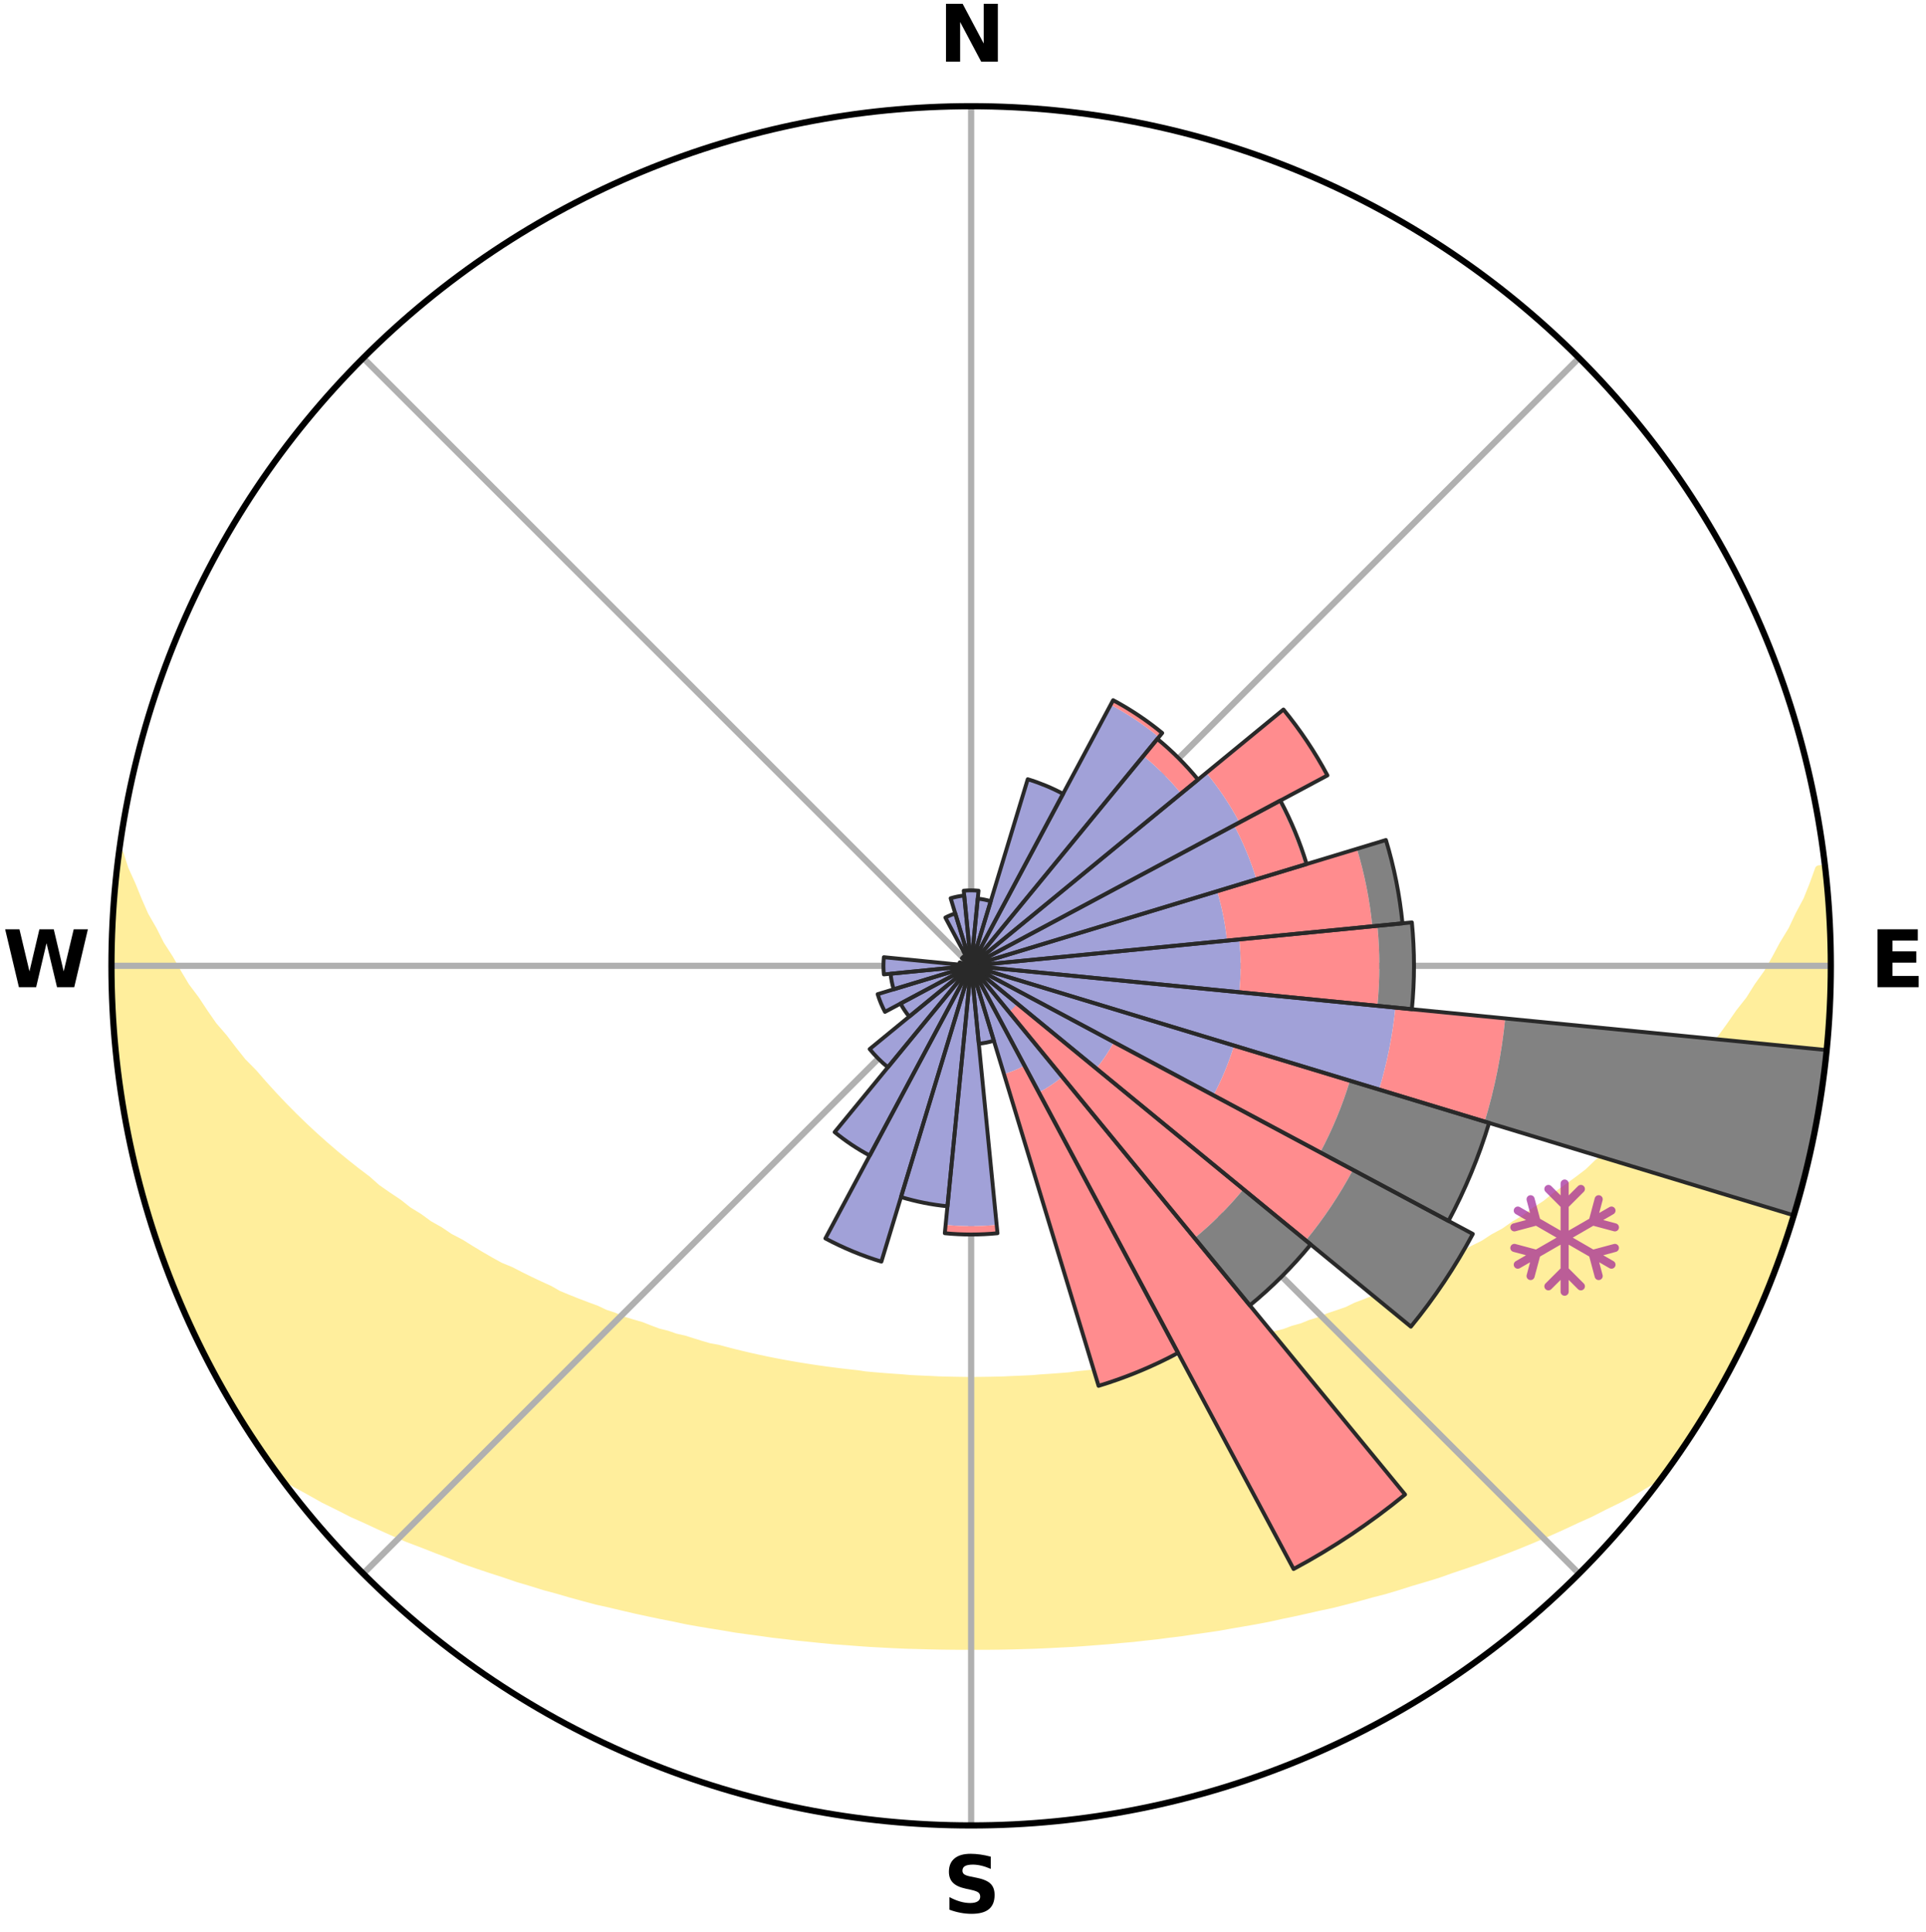 <?xml version="1.0" encoding="utf-8" standalone="no"?>
<!DOCTYPE svg PUBLIC "-//W3C//DTD SVG 1.1//EN"
  "http://www.w3.org/Graphics/SVG/1.1/DTD/svg11.dtd">
<svg xmlns:xlink="http://www.w3.org/1999/xlink" width="248.41pt" height="249.158pt" viewBox="0 0 248.41 249.158" xmlns="http://www.w3.org/2000/svg" version="1.1">
 <title>Ski Rose for Gemeindealpe Mitterbach</title>
 <defs>
  <style type="text/css">*{stroke-linejoin: round; stroke-linecap: butt}</style>
 </defs>
 <g id="figure_1">
  <g id="patch_1">
   <path d="M 0 249.158 
L 248.41 249.158 
L 248.41 0 
L 0 0 
z
" style="fill: #ffffff"/>
  </g>
  <g id="axes_1">
   <g id="patch_2">
    <path d="M 236.135 124.579 
C 236.135 110.018 233.267 95.599 227.695 82.147 
C 222.122 68.695 213.955 56.471 203.659 46.175 
C 193.363 35.879 181.139 27.711 167.687 22.139 
C 154.235 16.567 139.815 13.699 125.255 13.699 
C 110.694 13.699 96.275 16.567 82.823 22.139 
C 69.371 27.711 57.147 35.879 46.851 46.175 
C 36.555 56.471 28.387 68.695 22.815 82.147 
C 17.243 95.599 14.375 110.018 14.375 124.579 
C 14.375 139.14 17.243 153.559 22.815 167.011 
C 28.387 180.463 36.555 192.687 46.851 202.983 
C 57.147 213.279 69.371 221.447 82.823 227.019 
C 96.275 232.591 110.694 235.459 125.255 235.459 
C 139.815 235.459 154.235 232.591 167.687 227.019 
C 181.139 221.447 193.363 213.279 203.659 202.983 
C 213.955 192.687 222.122 180.463 227.695 167.011 
C 233.267 153.559 236.135 139.14 236.135 124.579 
M 125.255 124.579 
C 125.255 124.579 125.255 124.579 125.255 124.579 
C 125.255 124.579 125.255 124.579 125.255 124.579 
C 125.255 124.579 125.255 124.579 125.255 124.579 
C 125.255 124.579 125.255 124.579 125.255 124.579 
C 125.255 124.579 125.255 124.579 125.255 124.579 
C 125.255 124.579 125.255 124.579 125.255 124.579 
C 125.255 124.579 125.255 124.579 125.255 124.579 
C 125.255 124.579 125.255 124.579 125.255 124.579 
C 125.255 124.579 125.255 124.579 125.255 124.579 
C 125.255 124.579 125.255 124.579 125.255 124.579 
C 125.255 124.579 125.255 124.579 125.255 124.579 
C 125.255 124.579 125.255 124.579 125.255 124.579 
C 125.255 124.579 125.255 124.579 125.255 124.579 
C 125.255 124.579 125.255 124.579 125.255 124.579 
C 125.255 124.579 125.255 124.579 125.255 124.579 
C 125.255 124.579 125.255 124.579 125.255 124.579 
z
" style="fill: #ffffff"/>
   </g>
   <g id="PolyCollection_1">
    <defs>
     <path id="m76b6efae50" d="M 235.301 -137.117 
L 234.589 -137.036 
L 233.867 -135.037 
L 233.077 -133.065 
L 232.033 -131.11 
L 231.134 -129.202 
L 229.99 -127.322 
L 229.008 -125.485 
L 227.989 -123.683 
L 226.733 -121.922 
L 225.649 -120.196 
L 224.33 -118.519 
L 223.188 -116.872 
L 222.019 -115.262 
L 220.622 -113.713 
L 219.404 -112.184 
L 218.165 -110.694 
L 216.905 -109.242 
L 215.625 -107.83 
L 214.129 -106.497 
L 212.816 -105.167 
L 211.487 -103.877 
L 210.144 -102.625 
L 208.788 -101.413 
L 207.42 -100.24 
L 206.043 -99.107 
L 204.842 -97.95 
L 203.445 -96.89 
L 202.042 -95.869 
L 200.634 -94.887 
L 199.397 -93.868 
L 197.979 -92.958 
L 196.73 -92.006 
L 195.306 -91.166 
L 194.049 -90.28 
L 192.624 -89.509 
L 191.362 -88.686 
L 189.941 -87.982 
L 188.677 -87.22 
L 187.413 -86.489 
L 186.148 -85.786 
L 184.885 -85.111 
L 183.623 -84.464 
L 182.364 -83.844 
L 181.107 -83.251 
L 179.854 -82.683 
L 178.606 -82.142 
L 177.363 -81.625 
L 176.125 -81.132 
L 174.894 -80.662 
L 173.781 -80.113 
L 172.56 -79.688 
L 171.347 -79.284 
L 170.244 -78.798 
L 169.044 -78.435 
L 167.947 -77.989 
L 166.762 -77.663 
L 165.674 -77.254 
L 164.505 -76.964 
L 163.427 -76.59 
L 162.352 -76.234 
L 161.208 -75.992 
L 160.144 -75.667 
L 159.084 -75.357 
L 157.966 -75.157 
L 156.919 -74.876 
L 155.876 -74.609 
L 154.839 -74.356 
L 153.806 -74.116 
L 152.778 -73.888 
L 151.755 -73.673 
L 150.737 -73.469 
L 149.725 -73.277 
L 148.717 -73.095 
L 147.715 -72.924 
L 146.718 -72.763 
L 145.725 -72.611 
L 144.738 -72.469 
L 143.755 -72.335 
L 142.777 -72.21 
L 141.804 -72.093 
L 140.834 -71.983 
L 139.869 -71.881 
L 138.908 -71.786 
L 137.962 -71.651 
L 137.006 -71.572 
L 136.054 -71.5 
L 135.105 -71.433 
L 134.159 -71.372 
L 133.219 -71.287 
L 132.277 -71.24 
L 131.337 -71.199 
L 130.398 -71.162 
L 129.463 -71.115 
L 128.526 -71.092 
L 127.591 -71.073 
L 126.656 -71.059 
L 125.722 -71.05 
L 124.788 -71.05 
L 123.853 -71.062 
L 122.919 -71.078 
L 121.984 -71.098 
L 121.048 -71.124 
L 120.112 -71.172 
L 119.174 -71.211 
L 118.235 -71.254 
L 117.293 -71.303 
L 116.354 -71.389 
L 115.408 -71.453 
L 114.46 -71.521 
L 113.509 -71.596 
L 112.554 -71.677 
L 111.596 -71.764 
L 110.648 -71.91 
L 109.684 -72.014 
L 108.716 -72.125 
L 107.744 -72.244 
L 106.767 -72.371 
L 105.786 -72.507 
L 104.8 -72.65 
L 103.809 -72.804 
L 102.813 -72.966 
L 101.812 -73.139 
L 100.806 -73.321 
L 99.795 -73.515 
L 98.779 -73.72 
L 97.758 -73.937 
L 96.732 -74.165 
L 95.701 -74.407 
L 94.665 -74.661 
L 93.624 -74.929 
L 92.579 -75.211 
L 91.463 -75.412 
L 90.406 -75.722 
L 89.344 -76.048 
L 88.278 -76.39 
L 87.129 -76.648 
L 86.052 -77.023 
L 84.886 -77.314 
L 83.8 -77.723 
L 82.711 -78.151 
L 81.523 -78.495 
L 80.326 -78.859 
L 79.224 -79.345 
L 78.014 -79.749 
L 76.907 -80.276 
L 75.685 -80.723 
L 74.456 -81.193 
L 73.221 -81.686 
L 71.98 -82.202 
L 70.864 -82.843 
L 69.617 -83.409 
L 68.366 -84.001 
L 67.113 -84.619 
L 65.857 -85.264 
L 64.453 -85.844 
L 63.191 -86.546 
L 61.929 -87.277 
L 60.668 -88.038 
L 59.408 -88.827 
L 57.99 -89.563 
L 56.733 -90.415 
L 55.313 -91.218 
L 54.063 -92.135 
L 52.645 -93.008 
L 51.406 -93.99 
L 49.996 -94.934 
L 48.59 -95.915 
L 47.373 -97 
L 45.981 -98.054 
L 44.597 -99.148 
L 43.222 -100.28 
L 41.857 -101.451 
L 40.504 -102.661 
L 39.164 -103.91 
L 37.838 -105.199 
L 36.527 -106.527 
L 35.233 -107.894 
L 33.956 -109.301 
L 32.7 -110.747 
L 31.262 -112.205 
L 30.047 -113.732 
L 28.856 -115.297 
L 27.486 -116.884 
L 26.346 -118.53 
L 25.234 -120.212 
L 23.948 -121.926 
L 22.897 -123.686 
L 21.88 -125.481 
L 20.696 -127.317 
L 19.754 -129.185 
L 18.656 -131.099 
L 17.805 -133.036 
L 17.008 -135.002 
L 16.092 -137.017 
L 15.441 -139.036 
L 15.441 -139.036 
L 15.441 -139.036 
L 15.131 -137.126 
L 14.952 -135.2 
L 14.806 -133.272 
L 14.594 -131.347 
L 14.514 -129.414 
L 14.466 -127.48 
L 14.45 -125.546 
L 14.547 -123.613 
L 14.42 -121.677 
L 14.501 -119.743 
L 14.613 -117.812 
L 14.84 -115.889 
L 14.924 -113.955 
L 15.131 -112.032 
L 15.368 -110.112 
L 15.635 -108.196 
L 15.932 -106.285 
L 16.259 -104.378 
L 16.707 -102.495 
L 17.018 -100.584 
L 17.512 -98.712 
L 17.961 -96.831 
L 18.439 -94.956 
L 19.041 -93.117 
L 19.514 -91.239 
L 20.152 -89.412 
L 20.753 -87.573 
L 21.478 -85.779 
L 22.141 -83.962 
L 22.836 -82.156 
L 23.622 -80.388 
L 24.381 -78.608 
L 25.232 -76.871 
L 26.059 -75.122 
L 26.92 -73.389 
L 27.817 -71.675 
L 28.75 -69.979 
L 29.73 -68.31 
L 30.745 -66.663 
L 31.754 -65.013 
L 32.808 -63.39 
L 33.878 -61.777 
L 34.995 -60.197 
L 36.383 -58.818 
L 38.178 -57.763 
L 39.999 -56.764 
L 41.776 -55.765 
L 43.62 -54.856 
L 45.413 -53.941 
L 47.266 -53.116 
L 49.063 -52.276 
L 50.859 -51.47 
L 52.653 -50.699 
L 54.49 -50.009 
L 56.276 -49.302 
L 58.056 -48.625 
L 59.79 -47.929 
L 61.56 -47.311 
L 63.323 -46.721 
L 65.08 -46.157 
L 66.789 -45.568 
L 68.531 -45.056 
L 70.233 -44.522 
L 71.96 -44.059 
L 73.645 -43.568 
L 75.328 -43.106 
L 77.001 -42.661 
L 78.695 -42.285 
L 80.357 -41.888 
L 82.009 -41.505 
L 83.657 -41.148 
L 85.296 -40.803 
L 86.93 -40.484 
L 88.54 -40.14 
L 90.159 -39.85 
L 91.774 -39.584 
L 93.38 -39.326 
L 94.969 -39.054 
L 96.565 -38.835 
L 98.153 -38.623 
L 99.727 -38.4 
L 101.307 -38.224 
L 102.872 -38.032 
L 104.439 -37.875 
L 105.997 -37.712 
L 107.551 -37.563 
L 109.107 -37.453 
L 110.655 -37.332 
L 112.2 -37.225 
L 113.743 -37.141 
L 115.283 -37.06 
L 116.821 -36.992 
L 118.358 -36.95 
L 119.893 -36.906 
L 121.426 -36.876 
L 122.958 -36.858 
L 124.489 -36.851 
L 126.02 -36.853 
L 127.552 -36.855 
L 129.084 -36.872 
L 130.617 -36.903 
L 132.152 -36.947 
L 133.688 -36.997 
L 135.226 -37.066 
L 136.765 -37.147 
L 138.31 -37.223 
L 139.855 -37.33 
L 141.403 -37.451 
L 142.957 -37.57 
L 144.511 -37.719 
L 146.076 -37.854 
L 147.638 -38.031 
L 149.21 -38.201 
L 150.78 -38.408 
L 152.365 -38.597 
L 153.944 -38.836 
L 155.538 -39.062 
L 157.141 -39.296 
L 158.735 -39.585 
L 160.347 -39.859 
L 161.969 -40.142 
L 163.595 -40.45 
L 165.21 -40.812 
L 166.851 -41.15 
L 168.496 -41.514 
L 170.151 -41.89 
L 171.837 -42.246 
L 173.503 -42.67 
L 175.18 -43.109 
L 176.858 -43.578 
L 178.577 -44.018 
L 180.274 -44.526 
L 181.971 -45.066 
L 183.713 -45.577 
L 185.463 -46.114 
L 187.183 -46.725 
L 188.946 -47.315 
L 190.717 -47.933 
L 192.493 -48.58 
L 194.275 -49.257 
L 196.062 -49.964 
L 197.852 -50.703 
L 199.646 -51.475 
L 201.442 -52.28 
L 203.238 -53.12 
L 205.087 -53.949 
L 206.88 -54.864 
L 208.728 -55.769 
L 210.561 -56.724 
L 212.322 -57.77 
L 214.121 -58.822 
L 215.523 -60.192 
L 216.621 -61.785 
L 217.7 -63.391 
L 218.737 -65.024 
L 219.786 -66.651 
L 220.718 -68.347 
L 221.705 -70.01 
L 222.639 -71.704 
L 223.523 -73.424 
L 224.469 -75.113 
L 225.243 -76.887 
L 226.112 -78.616 
L 226.933 -80.368 
L 227.635 -82.172 
L 228.352 -83.968 
L 229.112 -85.748 
L 229.744 -87.578 
L 230.379 -89.405 
L 230.911 -91.266 
L 231.558 -93.091 
L 231.999 -94.976 
L 232.561 -96.828 
L 233.055 -98.698 
L 233.37 -100.611 
L 233.809 -102.493 
L 234.208 -104.386 
L 234.555 -106.288 
L 234.876 -108.196 
L 235.158 -110.11 
L 235.4 -112.03 
L 235.603 -113.954 
L 235.772 -115.881 
L 235.903 -117.812 
L 235.998 -119.744 
L 236.061 -121.678 
L 236.084 -123.612 
L 236.071 -125.546 
L 236.024 -127.48 
L 235.95 -129.412 
L 235.835 -131.342 
L 235.688 -133.27 
L 235.513 -135.196 
L 235.301 -137.117 
z
" style="stroke: #ffee9c"/>
    </defs>
    <g clip-path="url(#pac3f0e4ccc)">
     <use xlink:href="#m76b6efae50" x="0" y="249.158" style="fill: #ffee9c; stroke: #ffee9c"/>
    </g>
   </g>
   <g id="matplotlib.axis_1">
    <g id="xtick_1">
     <g id="line2d_1">
      <path d="M 125.255 124.579 
L 125.255 13.699 
" clip-path="url(#pac3f0e4ccc)" style="fill: none; stroke: #b0b0b0; stroke-width: 0.8; stroke-linecap: square"/>
     </g>
     <g id="text_1">
      <!-- N -->
      <g transform="translate(121.07 7.958) scale(0.1 -0.1)">
       <defs>
        <path id="DejaVuSans-Bold-4e" d="M 588 4666 
L 1931 4666 
L 3628 1466 
L 3628 4666 
L 4769 4666 
L 4769 0 
L 3425 0 
L 1728 3200 
L 1728 0 
L 588 0 
L 588 4666 
z
" transform="scale(0.016)"/>
       </defs>
       <use xlink:href="#DejaVuSans-Bold-4e"/>
      </g>
     </g>
    </g>
    <g id="xtick_2">
     <g id="line2d_2">
      <path d="M 125.255 124.579 
L 203.659 46.175 
" clip-path="url(#pac3f0e4ccc)" style="fill: none; stroke: #b0b0b0; stroke-width: 0.8; stroke-linecap: square"/>
     </g>
    </g>
    <g id="xtick_3">
     <g id="line2d_3">
      <path d="M 125.255 124.579 
L 236.135 124.579 
" clip-path="url(#pac3f0e4ccc)" style="fill: none; stroke: #b0b0b0; stroke-width: 0.8; stroke-linecap: square"/>
     </g>
     <g id="text_2">
      <!-- E -->
      <g transform="translate(241.219 127.338) scale(0.1 -0.1)">
       <defs>
        <path id="DejaVuSans-Bold-45" d="M 588 4666 
L 3834 4666 
L 3834 3756 
L 1791 3756 
L 1791 2888 
L 3713 2888 
L 3713 1978 
L 1791 1978 
L 1791 909 
L 3903 909 
L 3903 0 
L 588 0 
L 588 4666 
z
" transform="scale(0.016)"/>
       </defs>
       <use xlink:href="#DejaVuSans-Bold-45"/>
      </g>
     </g>
    </g>
    <g id="xtick_4">
     <g id="line2d_4">
      <path d="M 125.255 124.579 
L 203.659 202.983 
" clip-path="url(#pac3f0e4ccc)" style="fill: none; stroke: #b0b0b0; stroke-width: 0.8; stroke-linecap: square"/>
     </g>
    </g>
    <g id="xtick_5">
     <g id="line2d_5">
      <path d="M 125.255 124.579 
L 125.255 235.459 
" clip-path="url(#pac3f0e4ccc)" style="fill: none; stroke: #b0b0b0; stroke-width: 0.8; stroke-linecap: square"/>
     </g>
     <g id="text_3">
      <!-- S -->
      <g transform="translate(121.654 246.718) scale(0.1 -0.1)">
       <defs>
        <path id="DejaVuSans-Bold-53" d="M 3834 4519 
L 3834 3531 
Q 3450 3703 3084 3790 
Q 2719 3878 2394 3878 
Q 1963 3878 1756 3759 
Q 1550 3641 1550 3391 
Q 1550 3203 1689 3098 
Q 1828 2994 2194 2919 
L 2706 2816 
Q 3484 2659 3812 2340 
Q 4141 2022 4141 1434 
Q 4141 663 3683 286 
Q 3225 -91 2284 -91 
Q 1841 -91 1394 -6 
Q 947 78 500 244 
L 500 1259 
Q 947 1022 1364 901 
Q 1781 781 2169 781 
Q 2563 781 2772 912 
Q 2981 1044 2981 1288 
Q 2981 1506 2839 1625 
Q 2697 1744 2272 1838 
L 1806 1941 
Q 1106 2091 782 2419 
Q 459 2747 459 3303 
Q 459 4000 909 4375 
Q 1359 4750 2203 4750 
Q 2588 4750 2994 4692 
Q 3400 4634 3834 4519 
z
" transform="scale(0.016)"/>
       </defs>
       <use xlink:href="#DejaVuSans-Bold-53"/>
      </g>
     </g>
    </g>
    <g id="xtick_6">
     <g id="line2d_6">
      <path d="M 125.255 124.579 
L 46.851 202.983 
" clip-path="url(#pac3f0e4ccc)" style="fill: none; stroke: #b0b0b0; stroke-width: 0.8; stroke-linecap: square"/>
     </g>
    </g>
    <g id="xtick_7">
     <g id="line2d_7">
      <path d="M 125.255 124.579 
L 14.375 124.579 
" clip-path="url(#pac3f0e4ccc)" style="fill: none; stroke: #b0b0b0; stroke-width: 0.8; stroke-linecap: square"/>
     </g>
     <g id="text_4">
      <!-- W -->
      <g transform="translate(0.36 127.338) scale(0.1 -0.1)">
       <defs>
        <path id="DejaVuSans-Bold-57" d="M 191 4666 
L 1344 4666 
L 2150 1275 
L 2950 4666 
L 4109 4666 
L 4909 1275 
L 5716 4666 
L 6859 4666 
L 5759 0 
L 4372 0 
L 3525 3547 
L 2688 0 
L 1300 0 
L 191 4666 
z
" transform="scale(0.016)"/>
       </defs>
       <use xlink:href="#DejaVuSans-Bold-57"/>
      </g>
     </g>
    </g>
    <g id="xtick_8">
     <g id="line2d_8">
      <path d="M 125.255 124.579 
L 46.851 46.175 
" clip-path="url(#pac3f0e4ccc)" style="fill: none; stroke: #b0b0b0; stroke-width: 0.8; stroke-linecap: square"/>
     </g>
    </g>
   </g>
   <g id="matplotlib.axis_2"/>
   <g id="patch_3">
    <path d="M 125.255 124.579 
C 125.255 124.579 125.255 124.579 125.255 124.579 
C 125.255 124.579 125.255 124.579 125.255 124.579 
L 125.255 124.579 
C 125.255 124.579 125.255 124.579 125.255 124.579 
C 125.255 124.579 125.255 124.579 125.255 124.579 
z
" clip-path="url(#pac3f0e4ccc)" style="fill: #d9d9d9"/>
   </g>
   <g id="patch_4">
    <path d="M 125.255 124.579 
C 125.255 124.579 125.255 124.579 125.255 124.579 
C 125.255 124.579 125.255 124.579 125.255 124.579 
L 125.255 124.579 
C 125.255 124.579 125.255 124.579 125.255 124.579 
C 125.255 124.579 125.255 124.579 125.255 124.579 
z
" clip-path="url(#pac3f0e4ccc)" style="fill: #d9d9d9"/>
   </g>
   <g id="patch_5">
    <path d="M 125.255 124.579 
C 125.255 124.579 125.255 124.579 125.255 124.579 
C 125.255 124.579 125.255 124.579 125.255 124.579 
L 125.255 124.579 
C 125.255 124.579 125.255 124.579 125.255 124.579 
C 125.255 124.579 125.255 124.579 125.255 124.579 
z
" clip-path="url(#pac3f0e4ccc)" style="fill: #d9d9d9"/>
   </g>
   <g id="patch_6">
    <path d="M 125.255 124.579 
C 125.255 124.579 125.255 124.579 125.255 124.579 
C 125.255 124.579 125.255 124.579 125.255 124.579 
L 125.255 124.579 
C 125.255 124.579 125.255 124.579 125.255 124.579 
C 125.255 124.579 125.255 124.579 125.255 124.579 
z
" clip-path="url(#pac3f0e4ccc)" style="fill: #d9d9d9"/>
   </g>
   <g id="patch_7">
    <path d="M 125.255 124.579 
C 125.255 124.579 125.255 124.579 125.255 124.579 
C 125.255 124.579 125.255 124.579 125.255 124.579 
L 125.255 124.579 
C 125.255 124.579 125.255 124.579 125.255 124.579 
C 125.255 124.579 125.255 124.579 125.255 124.579 
z
" clip-path="url(#pac3f0e4ccc)" style="fill: #d9d9d9"/>
   </g>
   <g id="patch_8">
    <path d="M 125.255 124.579 
C 125.255 124.579 125.255 124.579 125.255 124.579 
C 125.255 124.579 125.255 124.579 125.255 124.579 
L 125.255 124.579 
C 125.255 124.579 125.255 124.579 125.255 124.579 
C 125.255 124.579 125.255 124.579 125.255 124.579 
z
" clip-path="url(#pac3f0e4ccc)" style="fill: #d9d9d9"/>
   </g>
   <g id="patch_9">
    <path d="M 125.255 124.579 
C 125.255 124.579 125.255 124.579 125.255 124.579 
C 125.255 124.579 125.255 124.579 125.255 124.579 
L 125.255 124.579 
C 125.255 124.579 125.255 124.579 125.255 124.579 
C 125.255 124.579 125.255 124.579 125.255 124.579 
z
" clip-path="url(#pac3f0e4ccc)" style="fill: #d9d9d9"/>
   </g>
   <g id="patch_10">
    <path d="M 125.255 124.579 
C 125.255 124.579 125.255 124.579 125.255 124.579 
C 125.255 124.579 125.255 124.579 125.255 124.579 
L 125.255 124.579 
C 125.255 124.579 125.255 124.579 125.255 124.579 
C 125.255 124.579 125.255 124.579 125.255 124.579 
z
" clip-path="url(#pac3f0e4ccc)" style="fill: #d9d9d9"/>
   </g>
   <g id="patch_11">
    <path d="M 125.255 124.579 
C 125.255 124.579 125.255 124.579 125.255 124.579 
C 125.255 124.579 125.255 124.579 125.255 124.579 
L 125.255 124.579 
C 125.255 124.579 125.255 124.579 125.255 124.579 
C 125.255 124.579 125.255 124.579 125.255 124.579 
z
" clip-path="url(#pac3f0e4ccc)" style="fill: #d9d9d9"/>
   </g>
   <g id="patch_12">
    <path d="M 125.255 124.579 
C 125.255 124.579 125.255 124.579 125.255 124.579 
C 125.255 124.579 125.255 124.579 125.255 124.579 
L 125.255 124.579 
C 125.255 124.579 125.255 124.579 125.255 124.579 
C 125.255 124.579 125.255 124.579 125.255 124.579 
z
" clip-path="url(#pac3f0e4ccc)" style="fill: #d9d9d9"/>
   </g>
   <g id="patch_13">
    <path d="M 125.255 124.579 
C 125.255 124.579 125.255 124.579 125.255 124.579 
C 125.255 124.579 125.255 124.579 125.255 124.579 
L 125.255 124.579 
C 125.255 124.579 125.255 124.579 125.255 124.579 
C 125.255 124.579 125.255 124.579 125.255 124.579 
z
" clip-path="url(#pac3f0e4ccc)" style="fill: #d9d9d9"/>
   </g>
   <g id="patch_14">
    <path d="M 125.255 124.579 
C 125.255 124.579 125.255 124.579 125.255 124.579 
C 125.255 124.579 125.255 124.579 125.255 124.579 
L 125.255 124.579 
C 125.255 124.579 125.255 124.579 125.255 124.579 
C 125.255 124.579 125.255 124.579 125.255 124.579 
z
" clip-path="url(#pac3f0e4ccc)" style="fill: #d9d9d9"/>
   </g>
   <g id="patch_15">
    <path d="M 125.255 124.579 
C 125.255 124.579 125.255 124.579 125.255 124.579 
C 125.255 124.579 125.255 124.579 125.255 124.579 
L 125.255 124.579 
C 125.255 124.579 125.255 124.579 125.255 124.579 
C 125.255 124.579 125.255 124.579 125.255 124.579 
z
" clip-path="url(#pac3f0e4ccc)" style="fill: #d9d9d9"/>
   </g>
   <g id="patch_16">
    <path d="M 125.255 124.579 
C 125.255 124.579 125.255 124.579 125.255 124.579 
C 125.255 124.579 125.255 124.579 125.255 124.579 
L 125.255 124.579 
C 125.255 124.579 125.255 124.579 125.255 124.579 
C 125.255 124.579 125.255 124.579 125.255 124.579 
z
" clip-path="url(#pac3f0e4ccc)" style="fill: #d9d9d9"/>
   </g>
   <g id="patch_17">
    <path d="M 125.255 124.579 
C 125.255 124.579 125.255 124.579 125.255 124.579 
C 125.255 124.579 125.255 124.579 125.255 124.579 
L 125.255 124.579 
C 125.255 124.579 125.255 124.579 125.255 124.579 
C 125.255 124.579 125.255 124.579 125.255 124.579 
z
" clip-path="url(#pac3f0e4ccc)" style="fill: #d9d9d9"/>
   </g>
   <g id="patch_18">
    <path d="M 125.255 124.579 
C 125.255 124.579 125.255 124.579 125.255 124.579 
C 125.255 124.579 125.255 124.579 125.255 124.579 
L 125.255 124.579 
C 125.255 124.579 125.255 124.579 125.255 124.579 
C 125.255 124.579 125.255 124.579 125.255 124.579 
z
" clip-path="url(#pac3f0e4ccc)" style="fill: #d9d9d9"/>
   </g>
   <g id="patch_19">
    <path d="M 125.255 124.579 
C 125.255 124.579 125.255 124.579 125.255 124.579 
C 125.255 124.579 125.255 124.579 125.255 124.579 
L 125.255 124.579 
C 125.255 124.579 125.255 124.579 125.255 124.579 
C 125.255 124.579 125.255 124.579 125.255 124.579 
z
" clip-path="url(#pac3f0e4ccc)" style="fill: #d9d9d9"/>
   </g>
   <g id="patch_20">
    <path d="M 125.255 124.579 
C 125.255 124.579 125.255 124.579 125.255 124.579 
C 125.255 124.579 125.255 124.579 125.255 124.579 
L 125.255 124.579 
C 125.255 124.579 125.255 124.579 125.255 124.579 
C 125.255 124.579 125.255 124.579 125.255 124.579 
z
" clip-path="url(#pac3f0e4ccc)" style="fill: #d9d9d9"/>
   </g>
   <g id="patch_21">
    <path d="M 125.255 124.579 
C 125.255 124.579 125.255 124.579 125.255 124.579 
C 125.255 124.579 125.255 124.579 125.255 124.579 
L 125.255 124.579 
C 125.255 124.579 125.255 124.579 125.255 124.579 
C 125.255 124.579 125.255 124.579 125.255 124.579 
z
" clip-path="url(#pac3f0e4ccc)" style="fill: #d9d9d9"/>
   </g>
   <g id="patch_22">
    <path d="M 125.255 124.579 
C 125.255 124.579 125.255 124.579 125.255 124.579 
C 125.255 124.579 125.255 124.579 125.255 124.579 
L 125.255 124.579 
C 125.255 124.579 125.255 124.579 125.255 124.579 
C 125.255 124.579 125.255 124.579 125.255 124.579 
z
" clip-path="url(#pac3f0e4ccc)" style="fill: #d9d9d9"/>
   </g>
   <g id="patch_23">
    <path d="M 125.255 124.579 
C 125.255 124.579 125.255 124.579 125.255 124.579 
C 125.255 124.579 125.255 124.579 125.255 124.579 
L 125.255 124.579 
C 125.255 124.579 125.255 124.579 125.255 124.579 
C 125.255 124.579 125.255 124.579 125.255 124.579 
z
" clip-path="url(#pac3f0e4ccc)" style="fill: #d9d9d9"/>
   </g>
   <g id="patch_24">
    <path d="M 125.255 124.579 
C 125.255 124.579 125.255 124.579 125.255 124.579 
C 125.255 124.579 125.255 124.579 125.255 124.579 
L 125.255 124.579 
C 125.255 124.579 125.255 124.579 125.255 124.579 
C 125.255 124.579 125.255 124.579 125.255 124.579 
z
" clip-path="url(#pac3f0e4ccc)" style="fill: #d9d9d9"/>
   </g>
   <g id="patch_25">
    <path d="M 125.255 124.579 
C 125.255 124.579 125.255 124.579 125.255 124.579 
C 125.255 124.579 125.255 124.579 125.255 124.579 
L 125.255 124.579 
C 125.255 124.579 125.255 124.579 125.255 124.579 
C 125.255 124.579 125.255 124.579 125.255 124.579 
z
" clip-path="url(#pac3f0e4ccc)" style="fill: #d9d9d9"/>
   </g>
   <g id="patch_26">
    <path d="M 125.255 124.579 
C 125.255 124.579 125.255 124.579 125.255 124.579 
C 125.255 124.579 125.255 124.579 125.255 124.579 
L 125.255 124.579 
C 125.255 124.579 125.255 124.579 125.255 124.579 
C 125.255 124.579 125.255 124.579 125.255 124.579 
z
" clip-path="url(#pac3f0e4ccc)" style="fill: #d9d9d9"/>
   </g>
   <g id="patch_27">
    <path d="M 125.255 124.579 
C 125.255 124.579 125.255 124.579 125.255 124.579 
C 125.255 124.579 125.255 124.579 125.255 124.579 
L 125.255 124.579 
C 125.255 124.579 125.255 124.579 125.255 124.579 
C 125.255 124.579 125.255 124.579 125.255 124.579 
z
" clip-path="url(#pac3f0e4ccc)" style="fill: #d9d9d9"/>
   </g>
   <g id="patch_28">
    <path d="M 125.255 124.579 
C 125.255 124.579 125.255 124.579 125.255 124.579 
C 125.255 124.579 125.255 124.579 125.255 124.579 
L 125.255 124.579 
C 125.255 124.579 125.255 124.579 125.255 124.579 
C 125.255 124.579 125.255 124.579 125.255 124.579 
z
" clip-path="url(#pac3f0e4ccc)" style="fill: #d9d9d9"/>
   </g>
   <g id="patch_29">
    <path d="M 125.255 124.579 
C 125.255 124.579 125.255 124.579 125.255 124.579 
C 125.255 124.579 125.255 124.579 125.255 124.579 
L 125.255 124.579 
C 125.255 124.579 125.255 124.579 125.255 124.579 
C 125.255 124.579 125.255 124.579 125.255 124.579 
z
" clip-path="url(#pac3f0e4ccc)" style="fill: #d9d9d9"/>
   </g>
   <g id="patch_30">
    <path d="M 125.255 124.579 
C 125.255 124.579 125.255 124.579 125.255 124.579 
C 125.255 124.579 125.255 124.579 125.255 124.579 
L 125.255 124.579 
C 125.255 124.579 125.255 124.579 125.255 124.579 
C 125.255 124.579 125.255 124.579 125.255 124.579 
z
" clip-path="url(#pac3f0e4ccc)" style="fill: #d9d9d9"/>
   </g>
   <g id="patch_31">
    <path d="M 125.255 124.579 
C 125.255 124.579 125.255 124.579 125.255 124.579 
C 125.255 124.579 125.255 124.579 125.255 124.579 
L 125.255 124.579 
C 125.255 124.579 125.255 124.579 125.255 124.579 
C 125.255 124.579 125.255 124.579 125.255 124.579 
z
" clip-path="url(#pac3f0e4ccc)" style="fill: #d9d9d9"/>
   </g>
   <g id="patch_32">
    <path d="M 125.255 124.579 
C 125.255 124.579 125.255 124.579 125.255 124.579 
C 125.255 124.579 125.255 124.579 125.255 124.579 
L 125.255 124.579 
C 125.255 124.579 125.255 124.579 125.255 124.579 
C 125.255 124.579 125.255 124.579 125.255 124.579 
z
" clip-path="url(#pac3f0e4ccc)" style="fill: #d9d9d9"/>
   </g>
   <g id="patch_33">
    <path d="M 125.255 124.579 
C 125.255 124.579 125.255 124.579 125.255 124.579 
C 125.255 124.579 125.255 124.579 125.255 124.579 
L 125.255 124.579 
C 125.255 124.579 125.255 124.579 125.255 124.579 
C 125.255 124.579 125.255 124.579 125.255 124.579 
z
" clip-path="url(#pac3f0e4ccc)" style="fill: #d9d9d9"/>
   </g>
   <g id="patch_34">
    <path d="M 125.255 124.579 
C 125.255 124.579 125.255 124.579 125.255 124.579 
C 125.255 124.579 125.255 124.579 125.255 124.579 
L 125.255 124.579 
C 125.255 124.579 125.255 124.579 125.255 124.579 
C 125.255 124.579 125.255 124.579 125.255 124.579 
z
" clip-path="url(#pac3f0e4ccc)" style="fill: #d9d9d9"/>
   </g>
   <g id="patch_35">
    <path d="M 125.255 124.579 
C 125.255 124.579 125.255 124.579 125.255 124.579 
C 125.255 124.579 125.255 124.579 125.255 124.579 
L 126.197 115.013 
C 125.884 114.982 125.569 114.966 125.255 114.966 
C 124.94 114.966 124.626 114.982 124.313 115.013 
z
" clip-path="url(#pac3f0e4ccc)" style="fill: #a1a1d8"/>
   </g>
   <g id="patch_36">
    <path d="M 125.255 124.579 
C 125.255 124.579 125.255 124.579 125.255 124.579 
C 125.255 124.579 125.255 124.579 125.255 124.579 
L 127.743 116.378 
C 127.474 116.296 127.202 116.228 126.927 116.174 
C 126.652 116.119 126.374 116.078 126.095 116.05 
z
" clip-path="url(#pac3f0e4ccc)" style="fill: #a1a1d8"/>
   </g>
   <g id="patch_37">
    <path d="M 125.255 124.579 
C 125.255 124.579 125.255 124.579 125.255 124.579 
C 125.255 124.579 125.255 124.579 125.255 124.579 
L 137.111 102.397 
C 136.385 102.009 135.641 101.657 134.88 101.342 
C 134.119 101.027 133.344 100.749 132.556 100.51 
z
" clip-path="url(#pac3f0e4ccc)" style="fill: #a1a1d8"/>
   </g>
   <g id="patch_38">
    <path d="M 125.255 124.579 
C 125.255 124.579 125.255 124.579 125.255 124.579 
C 125.255 124.579 125.255 124.579 125.255 124.579 
L 149.471 95.071 
C 148.505 94.279 147.501 93.534 146.462 92.84 
C 145.423 92.146 144.351 91.503 143.249 90.914 
z
" clip-path="url(#pac3f0e4ccc)" style="fill: #a1a1d8"/>
   </g>
   <g id="patch_39">
    <path d="M 125.255 124.579 
C 125.255 124.579 125.255 124.579 125.255 124.579 
C 125.255 124.579 125.255 124.579 125.255 124.579 
L 152.336 102.354 
C 151.608 101.468 150.838 100.618 150.027 99.807 
C 149.216 98.996 148.366 98.226 147.479 97.498 
z
" clip-path="url(#pac3f0e4ccc)" style="fill: #a1a1d8"/>
   </g>
   <g id="patch_40">
    <path d="M 125.255 124.579 
C 125.255 124.579 125.255 124.579 125.255 124.579 
C 125.255 124.579 125.255 124.579 125.255 124.579 
L 159.865 106.08 
C 159.259 104.947 158.598 103.845 157.885 102.777 
C 157.171 101.709 156.405 100.676 155.591 99.683 
z
" clip-path="url(#pac3f0e4ccc)" style="fill: #a1a1d8"/>
   </g>
   <g id="patch_41">
    <path d="M 125.255 124.579 
C 125.255 124.579 125.255 124.579 125.255 124.579 
C 125.255 124.579 125.255 124.579 125.255 124.579 
L 162.05 113.417 
C 161.684 112.213 161.26 111.027 160.779 109.865 
C 160.297 108.702 159.759 107.563 159.165 106.454 
z
" clip-path="url(#pac3f0e4ccc)" style="fill: #a1a1d8"/>
   </g>
   <g id="patch_42">
    <path d="M 125.255 124.579 
C 125.255 124.579 125.255 124.579 125.255 124.579 
C 125.255 124.579 125.255 124.579 125.255 124.579 
L 158.252 121.329 
C 158.145 120.249 157.986 119.175 157.774 118.111 
C 157.563 117.046 157.299 115.993 156.984 114.954 
z
" clip-path="url(#pac3f0e4ccc)" style="fill: #a1a1d8"/>
   </g>
   <g id="patch_43">
    <path d="M 125.255 124.579 
C 125.255 124.579 125.255 124.579 125.255 124.579 
C 125.255 124.579 125.255 124.579 125.255 124.579 
L 159.849 127.986 
C 159.96 126.854 160.016 125.717 160.016 124.579 
C 160.016 123.441 159.96 122.304 159.849 121.172 
z
" clip-path="url(#pac3f0e4ccc)" style="fill: #a1a1d8"/>
   </g>
   <g id="patch_44">
    <path d="M 125.255 124.579 
C 125.255 124.579 125.255 124.579 125.255 124.579 
C 125.255 124.579 125.255 124.579 125.255 124.579 
L 177.871 140.54 
C 178.394 138.818 178.831 137.071 179.182 135.306 
C 179.533 133.541 179.798 131.759 179.974 129.968 
z
" clip-path="url(#pac3f0e4ccc)" style="fill: #a1a1d8"/>
   </g>
   <g id="patch_45">
    <path d="M 125.255 124.579 
C 125.255 124.579 125.255 124.579 125.255 124.579 
C 125.255 124.579 125.255 124.579 125.255 124.579 
L 156.507 141.284 
C 157.054 140.261 157.55 139.212 157.994 138.14 
C 158.438 137.068 158.829 135.976 159.165 134.866 
z
" clip-path="url(#pac3f0e4ccc)" style="fill: #a1a1d8"/>
   </g>
   <g id="patch_46">
    <path d="M 125.255 124.579 
C 125.255 124.579 125.255 124.579 125.255 124.579 
C 125.255 124.579 125.255 124.579 125.255 124.579 
L 141.395 137.825 
C 141.828 137.297 142.236 136.747 142.616 136.179 
C 142.995 135.611 143.347 135.024 143.669 134.422 
z
" clip-path="url(#pac3f0e4ccc)" style="fill: #a1a1d8"/>
   </g>
   <g id="patch_47">
    <path d="M 125.255 124.579 
C 125.255 124.579 125.255 124.579 125.255 124.579 
C 125.255 124.579 125.255 124.579 125.255 124.579 
L 130.137 130.528 
C 130.332 130.369 130.519 130.199 130.697 130.021 
C 130.875 129.843 131.044 129.656 131.204 129.462 
z
" clip-path="url(#pac3f0e4ccc)" style="fill: #a1a1d8"/>
   </g>
   <g id="patch_48">
    <path d="M 125.255 124.579 
C 125.255 124.579 125.255 124.579 125.255 124.579 
C 125.255 124.579 125.255 124.579 125.255 124.579 
L 133.992 140.926 
C 134.527 140.64 135.048 140.328 135.552 139.99 
C 136.057 139.653 136.544 139.292 137.013 138.907 
z
" clip-path="url(#pac3f0e4ccc)" style="fill: #a1a1d8"/>
   </g>
   <g id="patch_49">
    <path d="M 125.255 124.579 
C 125.255 124.579 125.255 124.579 125.255 124.579 
C 125.255 124.579 125.255 124.579 125.255 124.579 
L 129.494 138.553 
C 129.951 138.414 130.401 138.253 130.843 138.07 
C 131.285 137.887 131.717 137.683 132.139 137.457 
z
" clip-path="url(#pac3f0e4ccc)" style="fill: #a1a1d8"/>
   </g>
   <g id="patch_50">
    <path d="M 125.255 124.579 
C 125.255 124.579 125.255 124.579 125.255 124.579 
C 125.255 124.579 125.255 124.579 125.255 124.579 
L 126.244 134.624 
C 126.573 134.592 126.9 134.543 127.224 134.479 
C 127.548 134.414 127.869 134.334 128.185 134.238 
z
" clip-path="url(#pac3f0e4ccc)" style="fill: #a1a1d8"/>
   </g>
   <g id="patch_51">
    <path d="M 125.255 124.579 
C 125.255 124.579 125.255 124.579 125.255 124.579 
C 125.255 124.579 125.255 124.579 125.255 124.579 
L 121.963 158 
C 123.057 158.108 124.156 158.162 125.255 158.162 
C 126.354 158.162 127.453 158.108 128.547 158 
z
" clip-path="url(#pac3f0e4ccc)" style="fill: #a1a1d8"/>
   </g>
   <g id="patch_52">
    <path d="M 125.255 124.579 
C 125.255 124.579 125.255 124.579 125.255 124.579 
C 125.255 124.579 125.255 124.579 125.255 124.579 
L 116.207 154.405 
C 117.184 154.701 118.174 154.949 119.174 155.148 
C 120.175 155.347 121.185 155.497 122.2 155.597 
z
" clip-path="url(#pac3f0e4ccc)" style="fill: #a1a1d8"/>
   </g>
   <g id="patch_53">
    <path d="M 125.255 124.579 
C 125.255 124.579 125.255 124.579 125.255 124.579 
C 125.255 124.579 125.255 124.579 125.255 124.579 
L 106.459 159.743 
C 107.61 160.359 108.791 160.917 109.996 161.416 
C 111.202 161.916 112.432 162.356 113.68 162.735 
z
" clip-path="url(#pac3f0e4ccc)" style="fill: #a1a1d8"/>
   </g>
   <g id="patch_54">
    <path d="M 125.255 124.579 
C 125.255 124.579 125.255 124.579 125.255 124.579 
C 125.255 124.579 125.255 124.579 125.255 124.579 
L 107.651 146.03 
C 108.353 146.606 109.083 147.147 109.838 147.652 
C 110.593 148.156 111.373 148.624 112.174 149.052 
z
" clip-path="url(#pac3f0e4ccc)" style="fill: #a1a1d8"/>
   </g>
   <g id="patch_55">
    <path d="M 125.255 124.579 
C 125.255 124.579 125.255 124.579 125.255 124.579 
C 125.255 124.579 125.255 124.579 125.255 124.579 
L 112.166 135.321 
C 112.518 135.749 112.89 136.16 113.282 136.552 
C 113.674 136.944 114.085 137.316 114.513 137.668 
z
" clip-path="url(#pac3f0e4ccc)" style="fill: #a1a1d8"/>
   </g>
   <g id="patch_56">
    <path d="M 125.255 124.579 
C 125.255 124.579 125.255 124.579 125.255 124.579 
C 125.255 124.579 125.255 124.579 125.255 124.579 
L 116.148 129.447 
C 116.308 129.745 116.482 130.035 116.669 130.316 
C 116.857 130.597 117.059 130.868 117.273 131.13 
z
" clip-path="url(#pac3f0e4ccc)" style="fill: #a1a1d8"/>
   </g>
   <g id="patch_57">
    <path d="M 125.255 124.579 
C 125.255 124.579 125.255 124.579 125.255 124.579 
C 125.255 124.579 125.255 124.579 125.255 124.579 
L 113.198 128.236 
C 113.318 128.631 113.457 129.02 113.615 129.401 
C 113.772 129.782 113.949 130.155 114.143 130.518 
z
" clip-path="url(#pac3f0e4ccc)" style="fill: #a1a1d8"/>
   </g>
   <g id="patch_58">
    <path d="M 125.255 124.579 
C 125.255 124.579 125.255 124.579 125.255 124.579 
C 125.255 124.579 125.255 124.579 125.255 124.579 
L 114.865 125.602 
C 114.899 125.942 114.949 126.281 115.016 126.616 
C 115.082 126.951 115.165 127.283 115.265 127.61 
z
" clip-path="url(#pac3f0e4ccc)" style="fill: #a1a1d8"/>
   </g>
   <g id="patch_59">
    <path d="M 125.255 124.579 
C 125.255 124.579 125.255 124.579 125.255 124.579 
C 125.255 124.579 125.255 124.579 125.255 124.579 
L 113.998 123.47 
C 113.962 123.839 113.944 124.209 113.944 124.579 
C 113.944 124.949 113.962 125.319 113.998 125.688 
z
" clip-path="url(#pac3f0e4ccc)" style="fill: #a1a1d8"/>
   </g>
   <g id="patch_60">
    <path d="M 125.255 124.579 
C 125.255 124.579 125.255 124.579 125.255 124.579 
C 125.255 124.579 125.255 124.579 125.255 124.579 
L 125.255 124.579 
C 125.255 124.579 125.255 124.579 125.255 124.579 
C 125.255 124.579 125.255 124.579 125.255 124.579 
z
" clip-path="url(#pac3f0e4ccc)" style="fill: #a1a1d8"/>
   </g>
   <g id="patch_61">
    <path d="M 125.255 124.579 
C 125.255 124.579 125.255 124.579 125.255 124.579 
C 125.255 124.579 125.255 124.579 125.255 124.579 
L 125.255 124.579 
C 125.255 124.579 125.255 124.579 125.255 124.579 
C 125.255 124.579 125.255 124.579 125.255 124.579 
z
" clip-path="url(#pac3f0e4ccc)" style="fill: #a1a1d8"/>
   </g>
   <g id="patch_62">
    <path d="M 125.255 124.579 
C 125.255 124.579 125.255 124.579 125.255 124.579 
C 125.255 124.579 125.255 124.579 125.255 124.579 
L 125.255 124.579 
C 125.255 124.579 125.255 124.579 125.255 124.579 
C 125.255 124.579 125.255 124.579 125.255 124.579 
z
" clip-path="url(#pac3f0e4ccc)" style="fill: #a1a1d8"/>
   </g>
   <g id="patch_63">
    <path d="M 125.255 124.579 
C 125.255 124.579 125.255 124.579 125.255 124.579 
C 125.255 124.579 125.255 124.579 125.255 124.579 
L 124.278 123.389 
C 124.239 123.421 124.202 123.455 124.166 123.491 
C 124.131 123.526 124.097 123.564 124.065 123.603 
z
" clip-path="url(#pac3f0e4ccc)" style="fill: #a1a1d8"/>
   </g>
   <g id="patch_64">
    <path d="M 125.255 124.579 
C 125.255 124.579 125.255 124.579 125.255 124.579 
C 125.255 124.579 125.255 124.579 125.255 124.579 
L 125.255 124.579 
C 125.255 124.579 125.255 124.579 125.255 124.579 
C 125.255 124.579 125.255 124.579 125.255 124.579 
z
" clip-path="url(#pac3f0e4ccc)" style="fill: #a1a1d8"/>
   </g>
   <g id="patch_65">
    <path d="M 125.255 124.579 
C 125.255 124.579 125.255 124.579 125.255 124.579 
C 125.255 124.579 125.255 124.579 125.255 124.579 
L 123.207 117.829 
C 122.986 117.896 122.769 117.974 122.555 118.062 
C 122.342 118.151 122.133 118.249 121.93 118.358 
z
" clip-path="url(#pac3f0e4ccc)" style="fill: #a1a1d8"/>
   </g>
   <g id="patch_66">
    <path d="M 125.255 124.579 
C 125.255 124.579 125.255 124.579 125.255 124.579 
C 125.255 124.579 125.255 124.579 125.255 124.579 
L 124.362 115.517 
C 124.066 115.546 123.771 115.59 123.478 115.648 
C 123.186 115.706 122.897 115.778 122.611 115.865 
z
" clip-path="url(#pac3f0e4ccc)" style="fill: #a1a1d8"/>
   </g>
   <g id="patch_67">
    <path d="M 124.313 115.013 
C 124.626 114.982 124.94 114.966 125.255 114.966 
C 125.569 114.966 125.884 114.982 126.197 115.013 
L 126.209 114.891 
C 125.892 114.86 125.573 114.844 125.255 114.844 
C 124.936 114.844 124.618 114.86 124.301 114.891 
z
" clip-path="url(#pac3f0e4ccc)" style="fill: #ff8c8e"/>
   </g>
   <g id="patch_68">
    <path d="M 126.095 116.05 
C 126.374 116.078 126.652 116.119 126.927 116.174 
C 127.202 116.228 127.474 116.296 127.743 116.378 
L 127.782 116.247 
C 127.51 116.164 127.233 116.095 126.954 116.039 
C 126.674 115.983 126.392 115.942 126.108 115.914 
z
" clip-path="url(#pac3f0e4ccc)" style="fill: #ff8c8e"/>
   </g>
   <g id="patch_69">
    <path d="M 132.556 100.51 
C 133.344 100.749 134.119 101.027 134.88 101.342 
C 135.641 101.657 136.385 102.009 137.111 102.397 
L 137.111 102.397 
C 136.385 102.009 135.641 101.657 134.88 101.342 
C 134.119 101.027 133.344 100.749 132.556 100.51 
z
" clip-path="url(#pac3f0e4ccc)" style="fill: #ff8c8e"/>
   </g>
   <g id="patch_70">
    <path d="M 143.249 90.914 
C 144.351 91.503 145.423 92.146 146.462 92.84 
C 147.501 93.534 148.505 94.279 149.471 95.071 
L 149.9 94.548 
C 148.918 93.742 147.896 92.984 146.838 92.277 
C 145.781 91.571 144.69 90.917 143.568 90.317 
z
" clip-path="url(#pac3f0e4ccc)" style="fill: #ff8c8e"/>
   </g>
   <g id="patch_71">
    <path d="M 147.479 97.498 
C 148.366 98.226 149.216 98.996 150.027 99.807 
C 150.838 100.618 151.608 101.468 152.336 102.354 
L 154.522 100.56 
C 153.735 99.603 152.903 98.684 152.026 97.807 
C 151.15 96.931 150.231 96.098 149.273 95.312 
z
" clip-path="url(#pac3f0e4ccc)" style="fill: #ff8c8e"/>
   </g>
   <g id="patch_72">
    <path d="M 155.591 99.683 
C 156.405 100.676 157.171 101.709 157.885 102.777 
C 158.598 103.845 159.259 104.947 159.865 106.08 
L 171.21 100.016 
C 170.406 98.511 169.529 97.048 168.581 95.629 
C 167.633 94.211 166.617 92.841 165.535 91.522 
z
" clip-path="url(#pac3f0e4ccc)" style="fill: #ff8c8e"/>
   </g>
   <g id="patch_73">
    <path d="M 159.165 106.454 
C 159.759 107.563 160.297 108.702 160.779 109.865 
C 161.26 111.027 161.684 112.213 162.05 113.417 
L 168.275 111.529 
C 167.848 110.121 167.352 108.735 166.789 107.375 
C 166.225 106.016 165.596 104.685 164.902 103.387 
z
" clip-path="url(#pac3f0e4ccc)" style="fill: #ff8c8e"/>
   </g>
   <g id="patch_74">
    <path d="M 156.984 114.954 
C 157.299 115.993 157.563 117.046 157.774 118.111 
C 157.986 119.175 158.145 120.249 158.252 121.329 
L 176.999 119.483 
C 176.832 117.789 176.582 116.105 176.25 114.436 
C 175.918 112.766 175.504 111.115 175.01 109.486 
z
" clip-path="url(#pac3f0e4ccc)" style="fill: #ff8c8e"/>
   </g>
   <g id="patch_75">
    <path d="M 159.849 121.172 
C 159.96 122.304 160.016 123.441 160.016 124.579 
C 160.016 125.717 159.96 126.854 159.849 127.986 
L 177.652 129.74 
C 177.821 128.025 177.906 126.302 177.906 124.579 
C 177.906 122.856 177.821 121.133 177.652 119.418 
z
" clip-path="url(#pac3f0e4ccc)" style="fill: #ff8c8e"/>
   </g>
   <g id="patch_76">
    <path d="M 179.974 129.968 
C 179.798 131.759 179.533 133.541 179.182 135.306 
C 178.831 137.071 178.394 138.818 177.871 140.54 
L 191.49 144.671 
C 192.147 142.503 192.698 140.304 193.14 138.082 
C 193.582 135.86 193.915 133.618 194.137 131.363 
z
" clip-path="url(#pac3f0e4ccc)" style="fill: #ff8c8e"/>
   </g>
   <g id="patch_77">
    <path d="M 159.165 134.866 
C 158.829 135.976 158.438 137.068 157.994 138.14 
C 157.55 139.212 157.054 140.261 156.507 141.284 
L 170.278 148.645 
C 171.066 147.171 171.781 145.659 172.42 144.116 
C 173.06 142.572 173.623 140.998 174.108 139.399 
z
" clip-path="url(#pac3f0e4ccc)" style="fill: #ff8c8e"/>
   </g>
   <g id="patch_78">
    <path d="M 143.669 134.422 
C 143.347 135.024 142.995 135.611 142.616 136.179 
C 142.236 136.747 141.828 137.297 141.395 137.825 
L 168.419 160.003 
C 169.579 158.59 170.668 157.121 171.683 155.602 
C 172.699 154.082 173.639 152.513 174.501 150.901 
z
" clip-path="url(#pac3f0e4ccc)" style="fill: #ff8c8e"/>
   </g>
   <g id="patch_79">
    <path d="M 131.204 129.462 
C 131.044 129.656 130.875 129.843 130.697 130.021 
C 130.519 130.199 130.332 130.369 130.137 130.528 
L 154.074 159.695 
C 155.223 158.752 156.326 157.753 157.377 156.701 
C 158.428 155.65 159.428 154.547 160.371 153.398 
z
" clip-path="url(#pac3f0e4ccc)" style="fill: #ff8c8e"/>
   </g>
   <g id="patch_80">
    <path d="M 137.013 138.907 
C 136.544 139.292 136.057 139.653 135.552 139.99 
C 135.048 140.328 134.527 140.64 133.992 140.926 
L 166.843 202.384 
C 169.389 201.023 171.868 199.538 174.269 197.933 
C 176.67 196.329 178.99 194.608 181.223 192.776 
z
" clip-path="url(#pac3f0e4ccc)" style="fill: #ff8c8e"/>
   </g>
   <g id="patch_81">
    <path d="M 132.139 137.457 
C 131.717 137.683 131.285 137.887 130.843 138.07 
C 130.401 138.253 129.951 138.414 129.494 138.553 
L 141.69 178.76 
C 143.464 178.222 145.21 177.597 146.922 176.888 
C 148.634 176.179 150.31 175.386 151.945 174.512 
z
" clip-path="url(#pac3f0e4ccc)" style="fill: #ff8c8e"/>
   </g>
   <g id="patch_82">
    <path d="M 128.185 134.238 
C 127.869 134.334 127.548 134.414 127.224 134.479 
C 126.9 134.543 126.573 134.592 126.244 134.624 
L 126.244 134.624 
C 126.573 134.592 126.9 134.543 127.224 134.479 
C 127.548 134.414 127.869 134.334 128.185 134.238 
z
" clip-path="url(#pac3f0e4ccc)" style="fill: #ff8c8e"/>
   </g>
   <g id="patch_83">
    <path d="M 128.547 158 
C 127.453 158.108 126.354 158.162 125.255 158.162 
C 124.156 158.162 123.057 158.108 121.963 158 
L 121.858 159.071 
C 122.987 159.182 124.12 159.238 125.255 159.238 
C 126.389 159.238 127.523 159.182 128.652 159.071 
z
" clip-path="url(#pac3f0e4ccc)" style="fill: #ff8c8e"/>
   </g>
   <g id="patch_84">
    <path d="M 122.2 155.597 
C 121.185 155.497 120.175 155.347 119.174 155.148 
C 118.174 154.949 117.184 154.701 116.207 154.405 
L 116.207 154.405 
C 117.184 154.701 118.174 154.949 119.174 155.148 
C 120.175 155.347 121.185 155.497 122.2 155.597 
z
" clip-path="url(#pac3f0e4ccc)" style="fill: #ff8c8e"/>
   </g>
   <g id="patch_85">
    <path d="M 113.68 162.735 
C 112.432 162.356 111.202 161.916 109.996 161.416 
C 108.791 160.917 107.61 160.359 106.459 159.743 
L 106.459 159.743 
C 107.61 160.359 108.791 160.917 109.996 161.416 
C 111.202 161.916 112.432 162.356 113.68 162.735 
z
" clip-path="url(#pac3f0e4ccc)" style="fill: #ff8c8e"/>
   </g>
   <g id="patch_86">
    <path d="M 112.174 149.052 
C 111.373 148.624 110.593 148.156 109.838 147.652 
C 109.083 147.147 108.353 146.606 107.651 146.03 
L 107.651 146.03 
C 108.353 146.606 109.083 147.147 109.838 147.652 
C 110.593 148.156 111.373 148.624 112.174 149.052 
z
" clip-path="url(#pac3f0e4ccc)" style="fill: #ff8c8e"/>
   </g>
   <g id="patch_87">
    <path d="M 114.513 137.668 
C 114.085 137.316 113.674 136.944 113.282 136.552 
C 112.89 136.16 112.518 135.749 112.166 135.321 
L 112.166 135.321 
C 112.518 135.749 112.89 136.16 113.282 136.552 
C 113.674 136.944 114.085 137.316 114.513 137.668 
z
" clip-path="url(#pac3f0e4ccc)" style="fill: #ff8c8e"/>
   </g>
   <g id="patch_88">
    <path d="M 117.273 131.13 
C 117.059 130.868 116.857 130.597 116.669 130.316 
C 116.482 130.035 116.308 129.745 116.148 129.447 
L 116.148 129.447 
C 116.308 129.745 116.482 130.035 116.669 130.316 
C 116.857 130.597 117.059 130.868 117.273 131.13 
z
" clip-path="url(#pac3f0e4ccc)" style="fill: #ff8c8e"/>
   </g>
   <g id="patch_89">
    <path d="M 114.143 130.518 
C 113.949 130.155 113.772 129.782 113.615 129.401 
C 113.457 129.02 113.318 128.631 113.198 128.236 
L 113.198 128.236 
C 113.318 128.631 113.457 129.02 113.615 129.401 
C 113.772 129.782 113.949 130.155 114.143 130.518 
z
" clip-path="url(#pac3f0e4ccc)" style="fill: #ff8c8e"/>
   </g>
   <g id="patch_90">
    <path d="M 115.265 127.61 
C 115.165 127.283 115.082 126.951 115.016 126.616 
C 114.949 126.281 114.899 125.942 114.865 125.602 
L 114.865 125.602 
C 114.899 125.942 114.949 126.281 115.016 126.616 
C 115.082 126.951 115.165 127.283 115.265 127.61 
z
" clip-path="url(#pac3f0e4ccc)" style="fill: #ff8c8e"/>
   </g>
   <g id="patch_91">
    <path d="M 113.998 125.688 
C 113.962 125.319 113.944 124.949 113.944 124.579 
C 113.944 124.209 113.962 123.839 113.998 123.47 
L 113.998 123.47 
C 113.962 123.839 113.944 124.209 113.944 124.579 
C 113.944 124.949 113.962 125.319 113.998 125.688 
z
" clip-path="url(#pac3f0e4ccc)" style="fill: #ff8c8e"/>
   </g>
   <g id="patch_92">
    <path d="M 125.255 124.579 
C 125.255 124.579 125.255 124.579 125.255 124.579 
C 125.255 124.579 125.255 124.579 125.255 124.579 
L 123.782 124.132 
C 123.767 124.18 123.755 124.229 123.745 124.279 
C 123.735 124.328 123.728 124.378 123.723 124.428 
z
" clip-path="url(#pac3f0e4ccc)" style="fill: #ff8c8e"/>
   </g>
   <g id="patch_93">
    <path d="M 125.255 124.579 
C 125.255 124.579 125.255 124.579 125.255 124.579 
C 125.255 124.579 125.255 124.579 125.255 124.579 
L 125.255 124.579 
C 125.255 124.579 125.255 124.579 125.255 124.579 
C 125.255 124.579 125.255 124.579 125.255 124.579 
z
" clip-path="url(#pac3f0e4ccc)" style="fill: #ff8c8e"/>
   </g>
   <g id="patch_94">
    <path d="M 125.255 124.579 
C 125.255 124.579 125.255 124.579 125.255 124.579 
C 125.255 124.579 125.255 124.579 125.255 124.579 
L 125.255 124.579 
C 125.255 124.579 125.255 124.579 125.255 124.579 
C 125.255 124.579 125.255 124.579 125.255 124.579 
z
" clip-path="url(#pac3f0e4ccc)" style="fill: #ff8c8e"/>
   </g>
   <g id="patch_95">
    <path d="M 124.065 123.603 
C 124.097 123.564 124.131 123.526 124.166 123.491 
C 124.202 123.455 124.239 123.421 124.278 123.389 
L 124.278 123.389 
C 124.239 123.421 124.202 123.455 124.166 123.491 
C 124.131 123.526 124.097 123.564 124.065 123.603 
z
" clip-path="url(#pac3f0e4ccc)" style="fill: #ff8c8e"/>
   </g>
   <g id="patch_96">
    <path d="M 125.255 124.579 
C 125.255 124.579 125.255 124.579 125.255 124.579 
C 125.255 124.579 125.255 124.579 125.255 124.579 
L 125.255 124.579 
C 125.255 124.579 125.255 124.579 125.255 124.579 
C 125.255 124.579 125.255 124.579 125.255 124.579 
z
" clip-path="url(#pac3f0e4ccc)" style="fill: #ff8c8e"/>
   </g>
   <g id="patch_97">
    <path d="M 121.93 118.358 
C 122.133 118.249 122.342 118.151 122.555 118.062 
C 122.769 117.974 122.986 117.896 123.207 117.829 
L 123.207 117.829 
C 122.986 117.896 122.769 117.974 122.555 118.062 
C 122.342 118.151 122.133 118.249 121.93 118.358 
z
" clip-path="url(#pac3f0e4ccc)" style="fill: #ff8c8e"/>
   </g>
   <g id="patch_98">
    <path d="M 122.611 115.865 
C 122.897 115.778 123.186 115.706 123.478 115.648 
C 123.771 115.59 124.066 115.546 124.362 115.517 
L 124.362 115.517 
C 124.066 115.546 123.771 115.59 123.478 115.648 
C 123.186 115.706 122.897 115.778 122.611 115.865 
z
" clip-path="url(#pac3f0e4ccc)" style="fill: #ff8c8e"/>
   </g>
   <g id="patch_99">
    <path d="M 124.301 114.891 
C 124.618 114.86 124.936 114.844 125.255 114.844 
C 125.573 114.844 125.892 114.86 126.209 114.891 
L 126.209 114.891 
C 125.892 114.86 125.573 114.844 125.255 114.844 
C 124.936 114.844 124.618 114.86 124.301 114.891 
z
" clip-path="url(#pac3f0e4ccc)" style="fill: #828282"/>
   </g>
   <g id="patch_100">
    <path d="M 126.108 115.914 
C 126.392 115.942 126.674 115.983 126.954 116.039 
C 127.233 116.095 127.51 116.164 127.782 116.247 
L 127.782 116.247 
C 127.51 116.164 127.233 116.095 126.954 116.039 
C 126.674 115.983 126.392 115.942 126.108 115.914 
z
" clip-path="url(#pac3f0e4ccc)" style="fill: #828282"/>
   </g>
   <g id="patch_101">
    <path d="M 132.556 100.51 
C 133.344 100.749 134.119 101.027 134.88 101.342 
C 135.641 101.657 136.385 102.009 137.111 102.397 
L 137.111 102.397 
C 136.385 102.009 135.641 101.657 134.88 101.342 
C 134.119 101.027 133.344 100.749 132.556 100.51 
z
" clip-path="url(#pac3f0e4ccc)" style="fill: #828282"/>
   </g>
   <g id="patch_102">
    <path d="M 143.568 90.317 
C 144.69 90.917 145.781 91.571 146.838 92.277 
C 147.896 92.984 148.918 93.742 149.9 94.548 
L 149.9 94.548 
C 148.918 93.742 147.896 92.984 146.838 92.277 
C 145.781 91.571 144.69 90.917 143.568 90.317 
z
" clip-path="url(#pac3f0e4ccc)" style="fill: #828282"/>
   </g>
   <g id="patch_103">
    <path d="M 149.273 95.312 
C 150.231 96.098 151.15 96.931 152.026 97.807 
C 152.903 98.684 153.735 99.603 154.522 100.56 
L 154.522 100.56 
C 153.735 99.603 152.903 98.684 152.026 97.807 
C 151.15 96.931 150.231 96.098 149.273 95.312 
z
" clip-path="url(#pac3f0e4ccc)" style="fill: #828282"/>
   </g>
   <g id="patch_104">
    <path d="M 165.535 91.522 
C 166.617 92.841 167.633 94.211 168.581 95.629 
C 169.529 97.048 170.406 98.511 171.21 100.016 
L 171.21 100.016 
C 170.406 98.511 169.529 97.048 168.581 95.629 
C 167.633 94.211 166.617 92.841 165.535 91.522 
z
" clip-path="url(#pac3f0e4ccc)" style="fill: #828282"/>
   </g>
   <g id="patch_105">
    <path d="M 164.902 103.387 
C 165.596 104.685 166.225 106.016 166.789 107.375 
C 167.352 108.735 167.848 110.121 168.275 111.529 
L 168.526 111.453 
C 168.097 110.036 167.598 108.642 167.031 107.275 
C 166.465 105.907 165.832 104.568 165.134 103.263 
z
" clip-path="url(#pac3f0e4ccc)" style="fill: #828282"/>
   </g>
   <g id="patch_106">
    <path d="M 175.01 109.486 
C 175.504 111.115 175.918 112.766 176.25 114.436 
C 176.582 116.105 176.832 117.789 176.999 119.483 
L 180.888 119.1 
C 180.709 117.279 180.44 115.468 180.084 113.673 
C 179.727 111.878 179.282 110.102 178.751 108.351 
z
" clip-path="url(#pac3f0e4ccc)" style="fill: #828282"/>
   </g>
   <g id="patch_107">
    <path d="M 177.652 119.418 
C 177.821 121.133 177.906 122.856 177.906 124.579 
C 177.906 126.302 177.821 128.025 177.652 129.74 
L 182.099 130.178 
C 182.282 128.317 182.374 126.449 182.374 124.579 
C 182.374 122.709 182.282 120.841 182.099 118.98 
z
" clip-path="url(#pac3f0e4ccc)" style="fill: #828282"/>
   </g>
   <g id="patch_108">
    <path d="M 194.137 131.363 
C 193.915 133.618 193.582 135.86 193.14 138.082 
C 192.698 140.304 192.147 142.503 191.49 144.671 
L 231.36 156.766 
C 232.414 153.293 233.296 149.77 234.004 146.211 
C 234.712 142.651 235.245 139.059 235.601 135.447 
z
" clip-path="url(#pac3f0e4ccc)" style="fill: #828282"/>
   </g>
   <g id="patch_109">
    <path d="M 174.108 139.399 
C 173.623 140.998 173.06 142.572 172.42 144.116 
C 171.781 145.659 171.066 147.171 170.278 148.645 
L 186.823 157.488 
C 187.9 155.473 188.878 153.406 189.752 151.295 
C 190.627 149.184 191.397 147.031 192.061 144.844 
z
" clip-path="url(#pac3f0e4ccc)" style="fill: #828282"/>
   </g>
   <g id="patch_110">
    <path d="M 174.501 150.901 
C 173.639 152.513 172.699 154.082 171.683 155.602 
C 170.668 157.121 169.579 158.59 168.419 160.003 
L 181.97 171.124 
C 183.494 169.268 184.925 167.338 186.259 165.341 
C 187.594 163.344 188.829 161.283 189.961 159.165 
z
" clip-path="url(#pac3f0e4ccc)" style="fill: #828282"/>
   </g>
   <g id="patch_111">
    <path d="M 160.371 153.398 
C 159.428 154.547 158.428 155.65 157.377 156.701 
C 156.326 157.753 155.223 158.752 154.074 159.695 
L 161.2 168.378 
C 162.634 167.202 164.009 165.956 165.32 164.644 
C 166.631 163.333 167.878 161.958 169.054 160.524 
z
" clip-path="url(#pac3f0e4ccc)" style="fill: #828282"/>
   </g>
   <g id="patch_112">
    <path d="M 181.223 192.776 
C 178.99 194.608 176.67 196.329 174.269 197.933 
C 171.868 199.538 169.389 201.023 166.843 202.384 
L 166.843 202.384 
C 169.389 201.023 171.868 199.538 174.269 197.933 
C 176.67 196.329 178.99 194.608 181.223 192.776 
z
" clip-path="url(#pac3f0e4ccc)" style="fill: #828282"/>
   </g>
   <g id="patch_113">
    <path d="M 151.945 174.512 
C 150.31 175.386 148.634 176.179 146.922 176.888 
C 145.21 177.597 143.464 178.222 141.69 178.76 
L 141.69 178.76 
C 143.464 178.222 145.21 177.597 146.922 176.888 
C 148.634 176.179 150.31 175.386 151.945 174.512 
z
" clip-path="url(#pac3f0e4ccc)" style="fill: #828282"/>
   </g>
   <g id="patch_114">
    <path d="M 128.185 134.238 
C 127.869 134.334 127.548 134.414 127.224 134.479 
C 126.9 134.543 126.573 134.592 126.244 134.624 
L 126.244 134.624 
C 126.573 134.592 126.9 134.543 127.224 134.479 
C 127.548 134.414 127.869 134.334 128.185 134.238 
z
" clip-path="url(#pac3f0e4ccc)" style="fill: #828282"/>
   </g>
   <g id="patch_115">
    <path d="M 128.652 159.071 
C 127.523 159.182 126.389 159.238 125.255 159.238 
C 124.12 159.238 122.987 159.182 121.858 159.071 
L 121.858 159.071 
C 122.987 159.182 124.12 159.238 125.255 159.238 
C 126.389 159.238 127.523 159.182 128.652 159.071 
z
" clip-path="url(#pac3f0e4ccc)" style="fill: #828282"/>
   </g>
   <g id="patch_116">
    <path d="M 122.2 155.597 
C 121.185 155.497 120.175 155.347 119.174 155.148 
C 118.174 154.949 117.184 154.701 116.207 154.405 
L 116.207 154.405 
C 117.184 154.701 118.174 154.949 119.174 155.148 
C 120.175 155.347 121.185 155.497 122.2 155.597 
z
" clip-path="url(#pac3f0e4ccc)" style="fill: #828282"/>
   </g>
   <g id="patch_117">
    <path d="M 113.68 162.735 
C 112.432 162.356 111.202 161.916 109.996 161.416 
C 108.791 160.917 107.61 160.359 106.459 159.743 
L 106.459 159.743 
C 107.61 160.359 108.791 160.917 109.996 161.416 
C 111.202 161.916 112.432 162.356 113.68 162.735 
z
" clip-path="url(#pac3f0e4ccc)" style="fill: #828282"/>
   </g>
   <g id="patch_118">
    <path d="M 112.174 149.052 
C 111.373 148.624 110.593 148.156 109.838 147.652 
C 109.083 147.147 108.353 146.606 107.651 146.03 
L 107.651 146.03 
C 108.353 146.606 109.083 147.147 109.838 147.652 
C 110.593 148.156 111.373 148.624 112.174 149.052 
z
" clip-path="url(#pac3f0e4ccc)" style="fill: #828282"/>
   </g>
   <g id="patch_119">
    <path d="M 114.513 137.668 
C 114.085 137.316 113.674 136.944 113.282 136.552 
C 112.89 136.16 112.518 135.749 112.166 135.321 
L 112.166 135.321 
C 112.518 135.749 112.89 136.16 113.282 136.552 
C 113.674 136.944 114.085 137.316 114.513 137.668 
z
" clip-path="url(#pac3f0e4ccc)" style="fill: #828282"/>
   </g>
   <g id="patch_120">
    <path d="M 117.273 131.13 
C 117.059 130.868 116.857 130.597 116.669 130.316 
C 116.482 130.035 116.308 129.745 116.148 129.447 
L 116.148 129.447 
C 116.308 129.745 116.482 130.035 116.669 130.316 
C 116.857 130.597 117.059 130.868 117.273 131.13 
z
" clip-path="url(#pac3f0e4ccc)" style="fill: #828282"/>
   </g>
   <g id="patch_121">
    <path d="M 114.143 130.518 
C 113.949 130.155 113.772 129.782 113.615 129.401 
C 113.457 129.02 113.318 128.631 113.198 128.236 
L 113.198 128.236 
C 113.318 128.631 113.457 129.02 113.615 129.401 
C 113.772 129.782 113.949 130.155 114.143 130.518 
z
" clip-path="url(#pac3f0e4ccc)" style="fill: #828282"/>
   </g>
   <g id="patch_122">
    <path d="M 115.265 127.61 
C 115.165 127.283 115.082 126.951 115.016 126.616 
C 114.949 126.281 114.899 125.942 114.865 125.602 
L 114.865 125.602 
C 114.899 125.942 114.949 126.281 115.016 126.616 
C 115.082 126.951 115.165 127.283 115.265 127.61 
z
" clip-path="url(#pac3f0e4ccc)" style="fill: #828282"/>
   </g>
   <g id="patch_123">
    <path d="M 113.998 125.688 
C 113.962 125.319 113.944 124.949 113.944 124.579 
C 113.944 124.209 113.962 123.839 113.998 123.47 
L 113.998 123.47 
C 113.962 123.839 113.944 124.209 113.944 124.579 
C 113.944 124.949 113.962 125.319 113.998 125.688 
z
" clip-path="url(#pac3f0e4ccc)" style="fill: #828282"/>
   </g>
   <g id="patch_124">
    <path d="M 123.723 124.428 
C 123.728 124.378 123.735 124.328 123.745 124.279 
C 123.755 124.229 123.767 124.18 123.782 124.132 
L 123.782 124.132 
C 123.767 124.18 123.755 124.229 123.745 124.279 
C 123.735 124.328 123.728 124.378 123.723 124.428 
z
" clip-path="url(#pac3f0e4ccc)" style="fill: #828282"/>
   </g>
   <g id="patch_125">
    <path d="M 125.255 124.579 
C 125.255 124.579 125.255 124.579 125.255 124.579 
C 125.255 124.579 125.255 124.579 125.255 124.579 
L 125.255 124.579 
C 125.255 124.579 125.255 124.579 125.255 124.579 
C 125.255 124.579 125.255 124.579 125.255 124.579 
z
" clip-path="url(#pac3f0e4ccc)" style="fill: #828282"/>
   </g>
   <g id="patch_126">
    <path d="M 125.255 124.579 
C 125.255 124.579 125.255 124.579 125.255 124.579 
C 125.255 124.579 125.255 124.579 125.255 124.579 
L 125.255 124.579 
C 125.255 124.579 125.255 124.579 125.255 124.579 
C 125.255 124.579 125.255 124.579 125.255 124.579 
z
" clip-path="url(#pac3f0e4ccc)" style="fill: #828282"/>
   </g>
   <g id="patch_127">
    <path d="M 124.065 123.603 
C 124.097 123.564 124.131 123.526 124.166 123.491 
C 124.202 123.455 124.239 123.421 124.278 123.389 
L 124.278 123.389 
C 124.239 123.421 124.202 123.455 124.166 123.491 
C 124.131 123.526 124.097 123.564 124.065 123.603 
z
" clip-path="url(#pac3f0e4ccc)" style="fill: #828282"/>
   </g>
   <g id="patch_128">
    <path d="M 125.255 124.579 
C 125.255 124.579 125.255 124.579 125.255 124.579 
C 125.255 124.579 125.255 124.579 125.255 124.579 
L 125.255 124.579 
C 125.255 124.579 125.255 124.579 125.255 124.579 
C 125.255 124.579 125.255 124.579 125.255 124.579 
z
" clip-path="url(#pac3f0e4ccc)" style="fill: #828282"/>
   </g>
   <g id="patch_129">
    <path d="M 121.93 118.358 
C 122.133 118.249 122.342 118.151 122.555 118.062 
C 122.769 117.974 122.986 117.896 123.207 117.829 
L 123.207 117.829 
C 122.986 117.896 122.769 117.974 122.555 118.062 
C 122.342 118.151 122.133 118.249 121.93 118.358 
z
" clip-path="url(#pac3f0e4ccc)" style="fill: #828282"/>
   </g>
   <g id="patch_130">
    <path d="M 122.611 115.865 
C 122.897 115.778 123.186 115.706 123.478 115.648 
C 123.771 115.59 124.066 115.546 124.362 115.517 
L 124.362 115.517 
C 124.066 115.546 123.771 115.59 123.478 115.648 
C 123.186 115.706 122.897 115.778 122.611 115.865 
z
" clip-path="url(#pac3f0e4ccc)" style="fill: #828282"/>
   </g>
   <g id="patch_131">
    <path d="M 125.255 124.579 
C 125.255 124.579 125.255 124.579 125.255 124.579 
C 125.255 124.579 125.255 124.579 125.255 124.579 
L 126.209 114.891 
C 125.892 114.86 125.573 114.844 125.255 114.844 
C 124.936 114.844 124.618 114.86 124.301 114.891 
L 125.255 124.579 
z
" clip-path="url(#pac3f0e4ccc)" style="fill: none; stroke: #292929; stroke-width: 0.5; stroke-linejoin: miter"/>
   </g>
   <g id="patch_132">
    <path d="M 125.255 124.579 
C 125.255 124.579 125.255 124.579 125.255 124.579 
C 125.255 124.579 125.255 124.579 125.255 124.579 
L 127.782 116.247 
C 127.51 116.164 127.233 116.095 126.954 116.039 
C 126.674 115.983 126.392 115.942 126.108 115.914 
L 125.255 124.579 
z
" clip-path="url(#pac3f0e4ccc)" style="fill: none; stroke: #292929; stroke-width: 0.5; stroke-linejoin: miter"/>
   </g>
   <g id="patch_133">
    <path d="M 125.255 124.579 
C 125.255 124.579 125.255 124.579 125.255 124.579 
C 125.255 124.579 125.255 124.579 125.255 124.579 
L 137.111 102.397 
C 136.385 102.009 135.641 101.657 134.88 101.342 
C 134.119 101.027 133.344 100.749 132.556 100.51 
L 125.255 124.579 
z
" clip-path="url(#pac3f0e4ccc)" style="fill: none; stroke: #292929; stroke-width: 0.5; stroke-linejoin: miter"/>
   </g>
   <g id="patch_134">
    <path d="M 125.255 124.579 
C 125.255 124.579 125.255 124.579 125.255 124.579 
C 125.255 124.579 125.255 124.579 125.255 124.579 
L 149.9 94.548 
C 148.918 93.742 147.896 92.984 146.838 92.277 
C 145.781 91.571 144.69 90.917 143.568 90.317 
L 125.255 124.579 
z
" clip-path="url(#pac3f0e4ccc)" style="fill: none; stroke: #292929; stroke-width: 0.5; stroke-linejoin: miter"/>
   </g>
   <g id="patch_135">
    <path d="M 125.255 124.579 
C 125.255 124.579 125.255 124.579 125.255 124.579 
C 125.255 124.579 125.255 124.579 125.255 124.579 
L 154.522 100.56 
C 153.735 99.603 152.903 98.684 152.026 97.807 
C 151.15 96.931 150.231 96.098 149.273 95.312 
L 125.255 124.579 
z
" clip-path="url(#pac3f0e4ccc)" style="fill: none; stroke: #292929; stroke-width: 0.5; stroke-linejoin: miter"/>
   </g>
   <g id="patch_136">
    <path d="M 125.255 124.579 
C 125.255 124.579 125.255 124.579 125.255 124.579 
C 125.255 124.579 125.255 124.579 125.255 124.579 
L 171.21 100.016 
C 170.406 98.511 169.529 97.048 168.581 95.629 
C 167.633 94.211 166.617 92.841 165.535 91.522 
L 125.255 124.579 
z
" clip-path="url(#pac3f0e4ccc)" style="fill: none; stroke: #292929; stroke-width: 0.5; stroke-linejoin: miter"/>
   </g>
   <g id="patch_137">
    <path d="M 125.255 124.579 
C 125.255 124.579 125.255 124.579 125.255 124.579 
C 125.255 124.579 125.255 124.579 125.255 124.579 
L 168.526 111.453 
C 168.097 110.036 167.598 108.642 167.031 107.275 
C 166.465 105.907 165.832 104.568 165.134 103.263 
L 125.255 124.579 
z
" clip-path="url(#pac3f0e4ccc)" style="fill: none; stroke: #292929; stroke-width: 0.5; stroke-linejoin: miter"/>
   </g>
   <g id="patch_138">
    <path d="M 125.255 124.579 
C 125.255 124.579 125.255 124.579 125.255 124.579 
C 125.255 124.579 125.255 124.579 125.255 124.579 
L 180.888 119.1 
C 180.709 117.279 180.44 115.468 180.084 113.673 
C 179.727 111.878 179.282 110.102 178.751 108.351 
L 125.255 124.579 
z
" clip-path="url(#pac3f0e4ccc)" style="fill: none; stroke: #292929; stroke-width: 0.5; stroke-linejoin: miter"/>
   </g>
   <g id="patch_139">
    <path d="M 125.255 124.579 
C 125.255 124.579 125.255 124.579 125.255 124.579 
C 125.255 124.579 125.255 124.579 125.255 124.579 
L 182.099 130.178 
C 182.282 128.317 182.374 126.449 182.374 124.579 
C 182.374 122.709 182.282 120.841 182.099 118.98 
L 125.255 124.579 
z
" clip-path="url(#pac3f0e4ccc)" style="fill: none; stroke: #292929; stroke-width: 0.5; stroke-linejoin: miter"/>
   </g>
   <g id="patch_140">
    <path d="M 125.255 124.579 
C 125.255 124.579 125.255 124.579 125.255 124.579 
C 125.255 124.579 125.255 124.579 125.255 124.579 
L 231.36 156.766 
C 232.414 153.293 233.296 149.77 234.004 146.211 
C 234.712 142.651 235.245 139.059 235.601 135.447 
L 125.255 124.579 
z
" clip-path="url(#pac3f0e4ccc)" style="fill: none; stroke: #292929; stroke-width: 0.5; stroke-linejoin: miter"/>
   </g>
   <g id="patch_141">
    <path d="M 125.255 124.579 
C 125.255 124.579 125.255 124.579 125.255 124.579 
C 125.255 124.579 125.255 124.579 125.255 124.579 
L 186.823 157.488 
C 187.9 155.473 188.878 153.406 189.752 151.295 
C 190.627 149.184 191.397 147.031 192.061 144.844 
L 125.255 124.579 
z
" clip-path="url(#pac3f0e4ccc)" style="fill: none; stroke: #292929; stroke-width: 0.5; stroke-linejoin: miter"/>
   </g>
   <g id="patch_142">
    <path d="M 125.255 124.579 
C 125.255 124.579 125.255 124.579 125.255 124.579 
C 125.255 124.579 125.255 124.579 125.255 124.579 
L 181.97 171.124 
C 183.494 169.268 184.925 167.338 186.259 165.341 
C 187.594 163.344 188.829 161.283 189.961 159.165 
L 125.255 124.579 
z
" clip-path="url(#pac3f0e4ccc)" style="fill: none; stroke: #292929; stroke-width: 0.5; stroke-linejoin: miter"/>
   </g>
   <g id="patch_143">
    <path d="M 125.255 124.579 
C 125.255 124.579 125.255 124.579 125.255 124.579 
C 125.255 124.579 125.255 124.579 125.255 124.579 
L 161.2 168.378 
C 162.634 167.202 164.009 165.956 165.32 164.644 
C 166.631 163.333 167.878 161.958 169.054 160.524 
L 125.255 124.579 
z
" clip-path="url(#pac3f0e4ccc)" style="fill: none; stroke: #292929; stroke-width: 0.5; stroke-linejoin: miter"/>
   </g>
   <g id="patch_144">
    <path d="M 125.255 124.579 
C 125.255 124.579 125.255 124.579 125.255 124.579 
C 125.255 124.579 125.255 124.579 125.255 124.579 
L 166.843 202.384 
C 169.389 201.023 171.868 199.538 174.269 197.933 
C 176.67 196.329 178.99 194.608 181.223 192.776 
L 125.255 124.579 
z
" clip-path="url(#pac3f0e4ccc)" style="fill: none; stroke: #292929; stroke-width: 0.5; stroke-linejoin: miter"/>
   </g>
   <g id="patch_145">
    <path d="M 125.255 124.579 
C 125.255 124.579 125.255 124.579 125.255 124.579 
C 125.255 124.579 125.255 124.579 125.255 124.579 
L 141.69 178.76 
C 143.464 178.222 145.21 177.597 146.922 176.888 
C 148.634 176.179 150.31 175.386 151.945 174.512 
L 125.255 124.579 
z
" clip-path="url(#pac3f0e4ccc)" style="fill: none; stroke: #292929; stroke-width: 0.5; stroke-linejoin: miter"/>
   </g>
   <g id="patch_146">
    <path d="M 125.255 124.579 
C 125.255 124.579 125.255 124.579 125.255 124.579 
C 125.255 124.579 125.255 124.579 125.255 124.579 
L 126.244 134.624 
C 126.573 134.592 126.9 134.543 127.224 134.479 
C 127.548 134.414 127.869 134.334 128.185 134.238 
L 125.255 124.579 
z
" clip-path="url(#pac3f0e4ccc)" style="fill: none; stroke: #292929; stroke-width: 0.5; stroke-linejoin: miter"/>
   </g>
   <g id="patch_147">
    <path d="M 125.255 124.579 
C 125.255 124.579 125.255 124.579 125.255 124.579 
C 125.255 124.579 125.255 124.579 125.255 124.579 
L 121.858 159.071 
C 122.987 159.182 124.12 159.238 125.255 159.238 
C 126.389 159.238 127.523 159.182 128.652 159.071 
L 125.255 124.579 
z
" clip-path="url(#pac3f0e4ccc)" style="fill: none; stroke: #292929; stroke-width: 0.5; stroke-linejoin: miter"/>
   </g>
   <g id="patch_148">
    <path d="M 125.255 124.579 
C 125.255 124.579 125.255 124.579 125.255 124.579 
C 125.255 124.579 125.255 124.579 125.255 124.579 
L 116.207 154.405 
C 117.184 154.701 118.174 154.949 119.174 155.148 
C 120.175 155.347 121.185 155.497 122.2 155.597 
L 125.255 124.579 
z
" clip-path="url(#pac3f0e4ccc)" style="fill: none; stroke: #292929; stroke-width: 0.5; stroke-linejoin: miter"/>
   </g>
   <g id="patch_149">
    <path d="M 125.255 124.579 
C 125.255 124.579 125.255 124.579 125.255 124.579 
C 125.255 124.579 125.255 124.579 125.255 124.579 
L 106.459 159.743 
C 107.61 160.359 108.791 160.917 109.996 161.416 
C 111.202 161.916 112.432 162.356 113.68 162.735 
L 125.255 124.579 
z
" clip-path="url(#pac3f0e4ccc)" style="fill: none; stroke: #292929; stroke-width: 0.5; stroke-linejoin: miter"/>
   </g>
   <g id="patch_150">
    <path d="M 125.255 124.579 
C 125.255 124.579 125.255 124.579 125.255 124.579 
C 125.255 124.579 125.255 124.579 125.255 124.579 
L 107.651 146.03 
C 108.353 146.606 109.083 147.147 109.838 147.652 
C 110.593 148.156 111.373 148.624 112.174 149.052 
L 125.255 124.579 
z
" clip-path="url(#pac3f0e4ccc)" style="fill: none; stroke: #292929; stroke-width: 0.5; stroke-linejoin: miter"/>
   </g>
   <g id="patch_151">
    <path d="M 125.255 124.579 
C 125.255 124.579 125.255 124.579 125.255 124.579 
C 125.255 124.579 125.255 124.579 125.255 124.579 
L 112.166 135.321 
C 112.518 135.749 112.89 136.16 113.282 136.552 
C 113.674 136.944 114.085 137.316 114.513 137.668 
L 125.255 124.579 
z
" clip-path="url(#pac3f0e4ccc)" style="fill: none; stroke: #292929; stroke-width: 0.5; stroke-linejoin: miter"/>
   </g>
   <g id="patch_152">
    <path d="M 125.255 124.579 
C 125.255 124.579 125.255 124.579 125.255 124.579 
C 125.255 124.579 125.255 124.579 125.255 124.579 
L 116.148 129.447 
C 116.308 129.745 116.482 130.035 116.669 130.316 
C 116.857 130.597 117.059 130.868 117.273 131.13 
L 125.255 124.579 
z
" clip-path="url(#pac3f0e4ccc)" style="fill: none; stroke: #292929; stroke-width: 0.5; stroke-linejoin: miter"/>
   </g>
   <g id="patch_153">
    <path d="M 125.255 124.579 
C 125.255 124.579 125.255 124.579 125.255 124.579 
C 125.255 124.579 125.255 124.579 125.255 124.579 
L 113.198 128.236 
C 113.318 128.631 113.457 129.02 113.615 129.401 
C 113.772 129.782 113.949 130.155 114.143 130.518 
L 125.255 124.579 
z
" clip-path="url(#pac3f0e4ccc)" style="fill: none; stroke: #292929; stroke-width: 0.5; stroke-linejoin: miter"/>
   </g>
   <g id="patch_154">
    <path d="M 125.255 124.579 
C 125.255 124.579 125.255 124.579 125.255 124.579 
C 125.255 124.579 125.255 124.579 125.255 124.579 
L 114.865 125.602 
C 114.899 125.942 114.949 126.281 115.016 126.616 
C 115.082 126.951 115.165 127.283 115.265 127.61 
L 125.255 124.579 
z
" clip-path="url(#pac3f0e4ccc)" style="fill: none; stroke: #292929; stroke-width: 0.5; stroke-linejoin: miter"/>
   </g>
   <g id="patch_155">
    <path d="M 125.255 124.579 
C 125.255 124.579 125.255 124.579 125.255 124.579 
C 125.255 124.579 125.255 124.579 125.255 124.579 
L 113.998 123.47 
C 113.962 123.839 113.944 124.209 113.944 124.579 
C 113.944 124.949 113.962 125.319 113.998 125.688 
L 125.255 124.579 
z
" clip-path="url(#pac3f0e4ccc)" style="fill: none; stroke: #292929; stroke-width: 0.5; stroke-linejoin: miter"/>
   </g>
   <g id="patch_156">
    <path d="M 125.255 124.579 
C 125.255 124.579 125.255 124.579 125.255 124.579 
C 125.255 124.579 125.255 124.579 125.255 124.579 
L 123.782 124.132 
C 123.767 124.18 123.755 124.229 123.745 124.279 
C 123.735 124.328 123.728 124.378 123.723 124.428 
L 125.255 124.579 
z
" clip-path="url(#pac3f0e4ccc)" style="fill: none; stroke: #292929; stroke-width: 0.5; stroke-linejoin: miter"/>
   </g>
   <g id="patch_157">
    <path d="M 125.255 124.579 
C 125.255 124.579 125.255 124.579 125.255 124.579 
C 125.255 124.579 125.255 124.579 125.255 124.579 
L 125.255 124.579 
C 125.255 124.579 125.255 124.579 125.255 124.579 
C 125.255 124.579 125.255 124.579 125.255 124.579 
L 125.255 124.579 
z
" clip-path="url(#pac3f0e4ccc)" style="fill: none; stroke: #292929; stroke-width: 0.5; stroke-linejoin: miter"/>
   </g>
   <g id="patch_158">
    <path d="M 125.255 124.579 
C 125.255 124.579 125.255 124.579 125.255 124.579 
C 125.255 124.579 125.255 124.579 125.255 124.579 
L 125.255 124.579 
C 125.255 124.579 125.255 124.579 125.255 124.579 
C 125.255 124.579 125.255 124.579 125.255 124.579 
L 125.255 124.579 
z
" clip-path="url(#pac3f0e4ccc)" style="fill: none; stroke: #292929; stroke-width: 0.5; stroke-linejoin: miter"/>
   </g>
   <g id="patch_159">
    <path d="M 125.255 124.579 
C 125.255 124.579 125.255 124.579 125.255 124.579 
C 125.255 124.579 125.255 124.579 125.255 124.579 
L 124.278 123.389 
C 124.239 123.421 124.202 123.455 124.166 123.491 
C 124.131 123.526 124.097 123.564 124.065 123.603 
L 125.255 124.579 
z
" clip-path="url(#pac3f0e4ccc)" style="fill: none; stroke: #292929; stroke-width: 0.5; stroke-linejoin: miter"/>
   </g>
   <g id="patch_160">
    <path d="M 125.255 124.579 
C 125.255 124.579 125.255 124.579 125.255 124.579 
C 125.255 124.579 125.255 124.579 125.255 124.579 
L 125.255 124.579 
C 125.255 124.579 125.255 124.579 125.255 124.579 
C 125.255 124.579 125.255 124.579 125.255 124.579 
L 125.255 124.579 
z
" clip-path="url(#pac3f0e4ccc)" style="fill: none; stroke: #292929; stroke-width: 0.5; stroke-linejoin: miter"/>
   </g>
   <g id="patch_161">
    <path d="M 125.255 124.579 
C 125.255 124.579 125.255 124.579 125.255 124.579 
C 125.255 124.579 125.255 124.579 125.255 124.579 
L 123.207 117.829 
C 122.986 117.896 122.769 117.974 122.555 118.062 
C 122.342 118.151 122.133 118.249 121.93 118.358 
L 125.255 124.579 
z
" clip-path="url(#pac3f0e4ccc)" style="fill: none; stroke: #292929; stroke-width: 0.5; stroke-linejoin: miter"/>
   </g>
   <g id="patch_162">
    <path d="M 125.255 124.579 
C 125.255 124.579 125.255 124.579 125.255 124.579 
C 125.255 124.579 125.255 124.579 125.255 124.579 
L 124.362 115.517 
C 124.066 115.546 123.771 115.59 123.478 115.648 
C 123.186 115.706 122.897 115.778 122.611 115.865 
L 125.255 124.579 
z
" clip-path="url(#pac3f0e4ccc)" style="fill: none; stroke: #292929; stroke-width: 0.5; stroke-linejoin: miter"/>
   </g>
   <g id="PathCollection_1">
    <defs>
     <path id="ma11f9a374a" d="M 0.194 7.414 
L 0.194 7.414 
C 0.055 7.414 -0.078 7.359 -0.176 7.261 
C -0.274 7.163 -0.33 7.03 -0.33 6.891 
L -0.33 5.365 
L -1.528 6.564 
L -1.528 6.564 
C -1.577 6.613 -1.635 6.651 -1.698 6.678 
C -1.762 6.704 -1.83 6.718 -1.899 6.718 
C -1.968 6.718 -2.036 6.704 -2.1 6.678 
C -2.163 6.651 -2.221 6.613 -2.27 6.564 
L -2.27 6.564 
C -2.318 6.515 -2.357 6.458 -2.383 6.394 
C -2.41 6.33 -2.423 6.262 -2.423 6.193 
C -2.423 6.124 -2.41 6.056 -2.383 5.993 
C -2.357 5.929 -2.318 5.871 -2.27 5.823 
L -0.33 3.884 
L -0.33 0.821 
L -2.981 2.352 
L -3.692 5.001 
L -3.692 5.001 
C -3.728 5.135 -3.815 5.25 -3.935 5.319 
C -4.055 5.389 -4.198 5.408 -4.332 5.372 
L -4.332 5.372 
C -4.466 5.336 -4.581 5.249 -4.65 5.129 
C -4.719 5.009 -4.738 4.866 -4.703 4.732 
L -4.263 3.093 
L -5.586 3.856 
L -5.586 3.856 
C -5.645 3.89 -5.711 3.913 -5.779 3.922 
C -5.847 3.931 -5.916 3.926 -5.983 3.909 
C -6.049 3.891 -6.111 3.86 -6.166 3.818 
C -6.221 3.777 -6.266 3.724 -6.301 3.665 
L -6.301 3.665 
C -6.335 3.605 -6.358 3.54 -6.367 3.471 
C -6.375 3.403 -6.371 3.334 -6.353 3.267 
C -6.335 3.201 -6.304 3.139 -6.263 3.084 
C -6.221 3.03 -6.168 2.984 -6.109 2.95 
L -4.786 2.187 
L -6.425 1.747 
L -6.425 1.747 
C -6.559 1.711 -6.673 1.623 -6.743 1.503 
C -6.812 1.383 -6.831 1.24 -6.795 1.106 
L -6.795 1.106 
C -6.777 1.04 -6.747 0.978 -6.705 0.923 
C -6.663 0.869 -6.611 0.823 -6.551 0.789 
C -6.491 0.754 -6.426 0.732 -6.357 0.723 
C -6.289 0.715 -6.22 0.719 -6.154 0.737 
L -3.505 1.447 
L -0.852 -0.085 
L -3.504 -1.616 
L -6.154 -0.906 
L -6.154 -0.906 
C -6.22 -0.888 -6.289 -0.883 -6.358 -0.892 
C -6.426 -0.901 -6.492 -0.924 -6.551 -0.958 
C -6.611 -0.992 -6.663 -1.038 -6.705 -1.093 
C -6.747 -1.148 -6.778 -1.21 -6.795 -1.276 
L -6.795 -1.276 
C -6.831 -1.41 -6.812 -1.553 -6.743 -1.673 
C -6.673 -1.793 -6.559 -1.881 -6.425 -1.917 
L -4.786 -2.355 
L -6.109 -3.12 
L -6.109 -3.12 
C -6.229 -3.189 -6.316 -3.303 -6.352 -3.437 
C -6.388 -3.571 -6.37 -3.713 -6.301 -3.834 
L -6.301 -3.834 
C -6.266 -3.893 -6.221 -3.945 -6.166 -3.987 
C -6.112 -4.029 -6.049 -4.06 -5.983 -4.078 
C -5.917 -4.096 -5.847 -4.1 -5.779 -4.091 
C -5.711 -4.082 -5.645 -4.06 -5.586 -4.026 
L -4.263 -3.261 
L -4.703 -4.9 
L -4.703 -4.9 
C -4.738 -5.034 -4.719 -5.177 -4.65 -5.297 
C -4.581 -5.417 -4.466 -5.505 -4.332 -5.541 
L -4.332 -5.541 
C -4.198 -5.576 -4.056 -5.558 -3.936 -5.488 
C -3.816 -5.419 -3.728 -5.305 -3.692 -5.171 
L -2.982 -2.522 
L -0.329 -0.99 
L -0.329 -4.052 
L -2.269 -5.992 
L -2.269 -5.992 
C -2.318 -6.04 -2.357 -6.098 -2.383 -6.162 
C -2.41 -6.225 -2.423 -6.293 -2.423 -6.362 
C -2.423 -6.431 -2.41 -6.499 -2.383 -6.563 
C -2.357 -6.626 -2.318 -6.684 -2.269 -6.733 
L -2.269 -6.733 
C -2.221 -6.782 -2.163 -6.82 -2.1 -6.847 
C -2.036 -6.873 -1.968 -6.887 -1.899 -6.887 
C -1.83 -6.887 -1.762 -6.873 -1.698 -6.847 
C -1.635 -6.82 -1.577 -6.782 -1.528 -6.733 
L -0.329 -5.534 
L -0.329 -7.06 
L -0.329 -7.06 
C -0.329 -7.198 -0.274 -7.332 -0.176 -7.43 
C -0.078 -7.528 0.055 -7.583 0.194 -7.583 
L 0.194 -7.583 
C 0.332 -7.583 0.466 -7.528 0.564 -7.43 
C 0.662 -7.332 0.717 -7.198 0.717 -7.06 
L 0.717 -5.534 
L 1.916 -6.733 
L 1.916 -6.733 
C 1.964 -6.782 2.022 -6.82 2.086 -6.847 
C 2.149 -6.873 2.218 -6.887 2.286 -6.887 
C 2.355 -6.887 2.423 -6.873 2.487 -6.847 
C 2.551 -6.82 2.608 -6.782 2.657 -6.733 
L 2.657 -6.733 
C 2.706 -6.684 2.744 -6.626 2.771 -6.563 
C 2.797 -6.499 2.811 -6.431 2.811 -6.362 
C 2.811 -6.293 2.797 -6.225 2.771 -6.162 
C 2.744 -6.098 2.706 -6.04 2.657 -5.992 
L 0.717 -4.052 
L 0.717 -0.991 
L 3.369 -2.523 
L 4.079 -5.171 
L 4.079 -5.171 
C 4.115 -5.305 4.203 -5.419 4.323 -5.488 
C 4.443 -5.558 4.586 -5.576 4.72 -5.541 
L 4.72 -5.541 
C 4.854 -5.505 4.968 -5.417 5.038 -5.297 
C 5.107 -5.177 5.126 -5.034 5.09 -4.9 
L 4.65 -3.263 
L 5.973 -4.026 
L 5.973 -4.026 
C 6.033 -4.06 6.098 -4.082 6.167 -4.091 
C 6.235 -4.1 6.304 -4.096 6.37 -4.078 
C 6.437 -4.06 6.499 -4.029 6.554 -3.987 
C 6.608 -3.945 6.654 -3.893 6.688 -3.833 
L 6.688 -3.833 
C 6.757 -3.713 6.776 -3.571 6.74 -3.437 
C 6.704 -3.303 6.616 -3.189 6.496 -3.12 
L 5.173 -2.355 
L 6.812 -1.917 
L 6.812 -1.917 
C 6.946 -1.881 7.061 -1.793 7.13 -1.673 
C 7.2 -1.553 7.219 -1.41 7.183 -1.276 
L 7.183 -1.276 
C 7.165 -1.21 7.134 -1.147 7.093 -1.093 
C 7.051 -1.038 6.998 -0.992 6.939 -0.958 
C 6.879 -0.923 6.813 -0.901 6.745 -0.892 
C 6.677 -0.883 6.608 -0.888 6.541 -0.906 
L 3.891 -1.616 
L 1.239 -0.085 
L 3.893 1.447 
L 6.541 0.737 
L 6.541 0.737 
C 6.675 0.701 6.818 0.72 6.938 0.789 
C 7.058 0.859 7.145 0.973 7.181 1.106 
L 7.181 1.106 
C 7.217 1.24 7.198 1.383 7.129 1.503 
C 7.06 1.623 6.946 1.711 6.812 1.747 
L 5.173 2.187 
L 6.496 2.95 
L 6.496 2.95 
C 6.556 2.984 6.608 3.03 6.65 3.085 
C 6.691 3.139 6.722 3.201 6.74 3.268 
C 6.758 3.334 6.762 3.404 6.753 3.472 
C 6.744 3.54 6.721 3.606 6.687 3.665 
L 6.687 3.665 
C 6.617 3.785 6.503 3.872 6.369 3.908 
C 6.236 3.944 6.093 3.925 5.973 3.856 
L 4.65 3.091 
L 5.089 4.732 
L 5.089 4.732 
C 5.125 4.866 5.106 5.008 5.037 5.128 
C 4.967 5.248 4.853 5.336 4.72 5.372 
L 4.72 5.372 
C 4.586 5.408 4.443 5.389 4.323 5.319 
C 4.203 5.25 4.115 5.136 4.079 5.002 
L 3.368 2.352 
L 0.717 0.821 
L 0.717 3.884 
L 2.657 5.823 
L 2.657 5.823 
C 2.706 5.871 2.745 5.929 2.771 5.993 
C 2.797 6.056 2.811 6.125 2.811 6.193 
C 2.811 6.262 2.797 6.331 2.771 6.394 
C 2.745 6.458 2.706 6.515 2.657 6.564 
L 2.657 6.564 
C 2.608 6.613 2.551 6.652 2.487 6.678 
C 2.424 6.704 2.355 6.718 2.286 6.718 
C 2.218 6.718 2.149 6.704 2.086 6.678 
C 2.022 6.652 1.965 6.613 1.916 6.564 
L 0.717 5.365 
L 0.717 6.891 
L 0.717 6.891 
C 0.717 7.03 0.662 7.163 0.564 7.261 
C 0.466 7.359 0.333 7.414 0.194 7.414 
L 0.194 7.414 
z
"/>
    </defs>
    <g clip-path="url(#pac3f0e4ccc)">
     <use xlink:href="#ma11f9a374a" x="201.609" y="159.725" style="fill: #9e2096; fill-opacity: 0.7"/>
    </g>
   </g>
   <g id="patch_163">
    <path d="M 125.255 13.699 
C 110.694 13.699 96.275 16.567 82.823 22.139 
C 69.371 27.711 57.147 35.879 46.851 46.175 
C 36.555 56.471 28.387 68.695 22.815 82.147 
C 17.243 95.599 14.375 110.018 14.375 124.579 
C 14.375 139.14 17.243 153.559 22.815 167.011 
C 28.387 180.463 36.555 192.687 46.851 202.983 
C 57.147 213.279 69.371 221.447 82.823 227.019 
C 96.275 232.591 110.694 235.459 125.255 235.459 
C 139.815 235.459 154.235 232.591 167.687 227.019 
C 181.139 221.447 193.363 213.279 203.659 202.983 
C 213.955 192.687 222.122 180.463 227.695 167.011 
C 233.267 153.559 236.135 139.14 236.135 124.579 
C 236.135 110.018 233.267 95.599 227.695 82.147 
C 222.122 68.695 213.955 56.471 203.659 46.175 
C 193.363 35.879 181.139 27.711 167.687 22.139 
C 154.235 16.567 139.815 13.699 125.255 13.699 
" style="fill: none; stroke: #000000; stroke-width: 0.8; stroke-linejoin: miter; stroke-linecap: square"/>
   </g>
  </g>
 </g>
 <defs>
  <clipPath id="pac3f0e4ccc">
   <path d="M 236.135 124.579 
C 236.135 110.018 233.267 95.599 227.695 82.147 
C 222.122 68.695 213.955 56.471 203.659 46.175 
C 193.363 35.879 181.139 27.711 167.687 22.139 
C 154.235 16.567 139.815 13.699 125.255 13.699 
C 110.694 13.699 96.275 16.567 82.823 22.139 
C 69.371 27.711 57.147 35.879 46.851 46.175 
C 36.555 56.471 28.387 68.695 22.815 82.147 
C 17.243 95.599 14.375 110.018 14.375 124.579 
C 14.375 139.14 17.243 153.559 22.815 167.011 
C 28.387 180.463 36.555 192.687 46.851 202.983 
C 57.147 213.279 69.371 221.447 82.823 227.019 
C 96.275 232.591 110.694 235.459 125.255 235.459 
C 139.815 235.459 154.235 232.591 167.687 227.019 
C 181.139 221.447 193.363 213.279 203.659 202.983 
C 213.955 192.687 222.122 180.463 227.695 167.011 
C 233.267 153.559 236.135 139.14 236.135 124.579 
M 125.255 124.579 
C 125.255 124.579 125.255 124.579 125.255 124.579 
C 125.255 124.579 125.255 124.579 125.255 124.579 
C 125.255 124.579 125.255 124.579 125.255 124.579 
C 125.255 124.579 125.255 124.579 125.255 124.579 
C 125.255 124.579 125.255 124.579 125.255 124.579 
C 125.255 124.579 125.255 124.579 125.255 124.579 
C 125.255 124.579 125.255 124.579 125.255 124.579 
C 125.255 124.579 125.255 124.579 125.255 124.579 
C 125.255 124.579 125.255 124.579 125.255 124.579 
C 125.255 124.579 125.255 124.579 125.255 124.579 
C 125.255 124.579 125.255 124.579 125.255 124.579 
C 125.255 124.579 125.255 124.579 125.255 124.579 
C 125.255 124.579 125.255 124.579 125.255 124.579 
C 125.255 124.579 125.255 124.579 125.255 124.579 
C 125.255 124.579 125.255 124.579 125.255 124.579 
C 125.255 124.579 125.255 124.579 125.255 124.579 
z
"/>
  </clipPath>
 </defs>
</svg>
